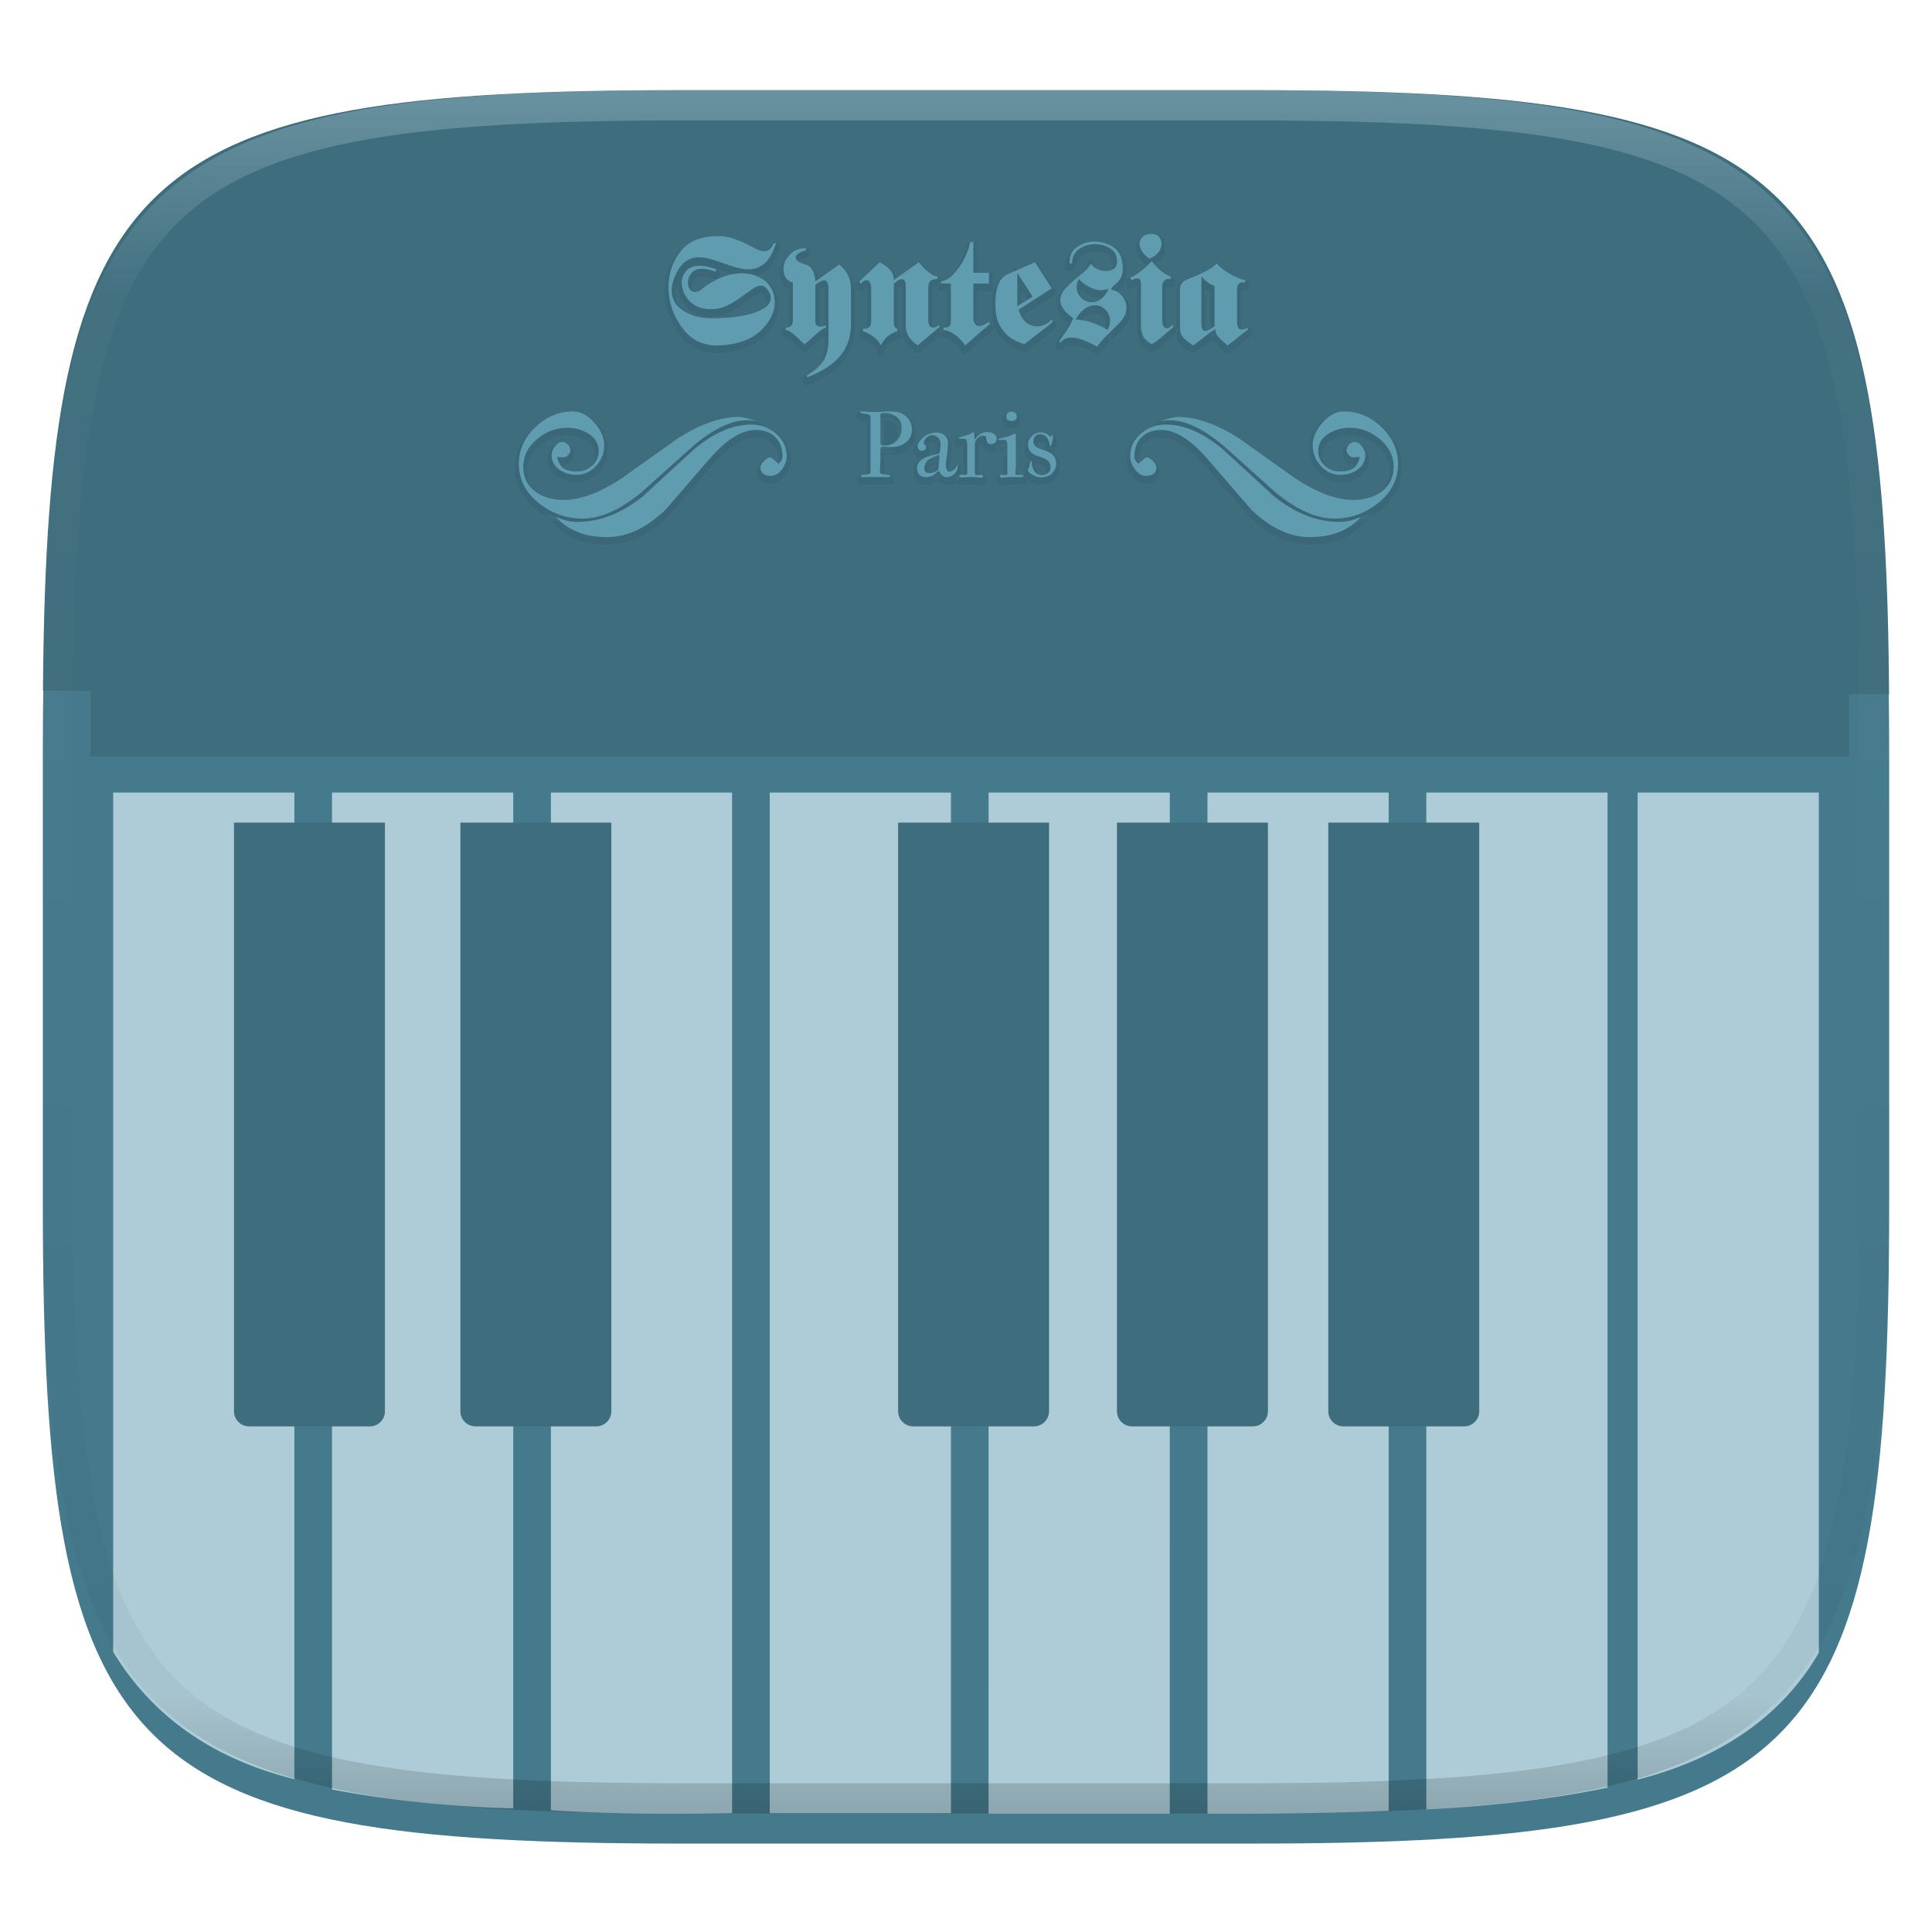 <svg xmlns="http://www.w3.org/2000/svg" style="isolation:isolate" width="256" height="256">
 <defs>
  <filter id="a" width="400%" height="400%" x="-200%" y="-200%" color-interpolation-filters="sRGB" filterUnits="objectBoundingBox">
   <feGaussianBlur xmlns="http://www.w3.org/2000/svg" in="SourceGraphic" stdDeviation="4.294"/>
   <feOffset xmlns="http://www.w3.org/2000/svg" dy="4" result="pf_100_offsetBlur"/>
   <feFlood xmlns="http://www.w3.org/2000/svg" flood-opacity=".4"/>
   <feComposite xmlns="http://www.w3.org/2000/svg" in2="pf_100_offsetBlur" operator="in" result="pf_100_dropShadow"/>
   <feBlend xmlns="http://www.w3.org/2000/svg" in="SourceGraphic" in2="pf_100_dropShadow"/>
  </filter>
 </defs>
 <path fill="#457a8c" d="M165.685 11.947c74.055 0 84.639 10.557 84.639 84.544v59.251c0 73.986-10.584 84.543-84.639 84.543h-75.37c-74.055 0-84.639-10.557-84.639-84.543V96.491c0-73.987 10.584-84.544 84.639-84.544h75.37z" filter="url(#a)"/>
 <defs>
  <filter id="b" width="400%" height="400%" x="-200%" y="-200%" color-interpolation-filters="sRGB" filterUnits="objectBoundingBox">
   <feGaussianBlur xmlns="http://www.w3.org/2000/svg" stdDeviation="4.294"/>
  </filter>
 </defs>
 <path fill="#3e6d7d" d="M12 87.25h233v13H12v-13z" filter="url(#b)"/>
 <path fill="#3e6d7d" d="M165.685 11.947c72.53 0 84.176 10.127 84.625 80.053-.325-.079-244.953-.406-244.617-.497.501-69.477 12.264-79.556 84.622-79.556h75.37z"/>
 <g fill-rule="evenodd">
  <path fill="#3b6878" d="M74.59 61.61l-.05-.01a.7.7 0 0 0 .09.17c.186.309.489.529.84.61.31.07.64.11.96.11.32 0 .63-.06.93-.17.436-.17.814-.462 1.09-.84.08-.11.15-.23.21-.36.05-.13.1-.26.12-.4.04-.16.05-.32.05-.48 0-.18-.02-.37-.07-.55a1.86 1.86 0 0 0-.19-.46c-.1-.16-.21-.3-.35-.43a3.68 3.68 0 0 0-.59-.45c-.35-.21-.73-.37-1.13-.48a5.257 5.257 0 0 0-2.34-.09c-.31.05-.61.13-.9.24-.3.11-.59.25-.87.41-.31.18-.6.39-.87.62-.3.24-.56.52-.8.81-.2.24-.37.51-.5.79-.13.26-.23.53-.29.81-.07.29-.1.59-.1.88 0 .33.04.65.11.96.102.518.345.999.7 1.39.19.22.41.42.64.59.43.31.91.54 1.42.69.65.19 1.32.28 1.99.28.51 0 1.03-.05 1.54-.15.63-.13 1.26-.3 1.87-.53.61-.23 1.21-.5 1.79-.8.75-.39 1.47-.82 2.18-1.28l7.45-5.3s.01-.01.02-.01c1.49-.95 3.08-1.72 4.75-2.31 1.17-.41 2.41-.62 3.65-.62.23 0 .46.03.69.08.67.17 1.34.36 2 .57.26.083.406.358.33.62-.03.12-.11.23-.23.29-.11.07-.24.09-.37.05-.23-.05-.46-.1-.69-.13-.23-.02-.46-.04-.7-.04-.48 0-.95.06-1.42.19-.62.16-1.23.39-1.8.67-.55.27-1.08.58-1.58.92-.68.46-1.33.95-1.95 1.47l-7 6.27s-.01.01-.02.01c-.69.57-1.42 1.09-2.18 1.58-.6.38-1.22.72-1.87 1.01-.67.3-1.37.53-2.08.7-.61.14-1.22.22-1.84.22-.56 0-1.12-.05-1.67-.14-.52-.08-1.04-.22-1.54-.39s-.99-.39-1.45-.64c-.49-.27-.96-.58-1.39-.92a9.02 9.02 0 0 1-1.34-1.28c-.34-.41-.64-.86-.88-1.34-.23-.46-.41-.95-.52-1.45-.12-.52-.19-1.06-.19-1.6 0-.48.05-.96.15-1.43.09-.46.23-.9.42-1.32.2-.45.44-.87.72-1.26.31-.44.67-.84 1.06-1.21.38-.38.81-.71 1.25-1.01.41-.27.84-.49 1.29-.68.43-.18.88-.31 1.34-.4.48-.09.96-.14 1.44-.14.28 0 .55.03.81.1.27.06.54.16.79.28.28.14.54.3.79.5.29.23.56.49.81.76.46.52.83 1.1 1.1 1.73.22.51.34 1.06.34 1.62s-.11 1.12-.31 1.64a4.596 4.596 0 0 1-1.56 2.03c-.22.17-.46.3-.71.42-.24.11-.5.19-.77.24-.28.06-.56.09-.85.09-.45 0-.9-.07-1.34-.2-.41-.12-.79-.31-1.14-.55-.21-.15-.4-.31-.58-.5-.15-.17-.28-.35-.39-.56-.1-.19-.18-.4-.23-.61-.06-.23-.09-.46-.09-.69 0-.24.05-.48.13-.7.09-.26.22-.5.38-.71.18-.25.4-.46.66-.62.21-.14.47-.22.72-.22.21 0 .41.05.59.13.2.08.37.2.52.35.15.15.27.32.35.52.171.353.175.764.01 1.12-.08.18-.18.34-.32.48-.14.14-.3.25-.48.33-.18.08-.37.12-.55.11h-.01zm-.97-1.01c.01-.05.02-.09.04-.14.06-.17.14-.32.24-.47.11-.14.24-.26.39-.36.06-.04.13-.06.19-.06.07 0 .13.02.19.04a.8.8 0 0 1 .21.15c.07.06.11.13.15.21.02.06.04.12.04.19 0 .04-.01.08-.03.12-.03.07-.07.14-.13.19-.05.05-.1.09-.17.12-.03.01-.06.02-.09.02l-.8-.05a.45.45 0 0 0-.23.04zm5.86-1.79a.405.405 0 0 1-.05-.09 3.3 3.3 0 0 0-.52-.65c-.23-.22-.49-.41-.76-.58-.43-.26-.9-.46-1.39-.59-.53-.14-1.08-.21-1.63-.21-.38 0-.77.04-1.14.1-.37.07-.73.16-1.08.29-.35.13-.7.3-1.03.49-.35.21-.69.45-1.01.71-.34.29-.65.61-.93.95-.02.02-.03.04-.05.06.14-.26.29-.51.46-.74.28-.39.59-.75.94-1.08.34-.33.72-.63 1.12-.89.35-.24.72-.43 1.11-.59.37-.16.76-.27 1.15-.35.42-.08.83-.12 1.25-.12.2 0 .39.03.58.07.2.05.4.12.58.21.22.1.42.23.61.38.24.2.47.41.68.65.39.43.7.92.93 1.45.08.18.14.35.18.53zm-8.08 7.71c.33.17.67.31 1.03.41.73.21 1.49.32 2.26.32.58 0 1.16-.06 1.73-.17.69-.14 1.37-.33 2.02-.57.66-.25 1.3-.53 1.92-.85.78-.41 1.53-.86 2.26-1.34.01 0 .01-.01.02-.01l7.44-5.3c1.43-.9 2.95-1.64 4.54-2.19.3-.11.61-.2.93-.28-.08.04-.17.08-.25.12-.58.29-1.15.62-1.69.98-.71.48-1.39.99-2.04 1.54l-.01.01-6.99 6.26c-.67.54-1.37 1.04-2.09 1.5-.56.36-1.14.67-1.74.94-.61.28-1.25.49-1.9.65-.53.12-1.07.19-1.61.19-.51 0-1.01-.05-1.51-.13a8.18 8.18 0 0 1-1.38-.34c-.44-.16-.88-.35-1.29-.58-.44-.24-.86-.52-1.26-.83l-.39-.33zm31.71-5.28c.01-.01.02-.03.03-.05.03-.05.05-.11.05-.17 0-.25-.03-.51-.07-.76-.03-.2-.09-.4-.16-.59a2.73 2.73 0 0 0-.25-.48c-.1-.15-.21-.28-.33-.41a3.03 3.03 0 0 0-.41-.32c-.16-.1-.32-.19-.49-.25-.19-.08-.39-.13-.59-.16-.26-.05-.52-.07-.78-.07-.41 0-.82.07-1.2.2-.55.19-1.08.45-1.56.76-.44.29-.86.61-1.26.97-.55.49-1.08 1.02-1.57 1.58l-5.91 6.84-.03.03c-.69.67-1.43 1.28-2.22 1.83-.64.45-1.33.84-2.05 1.15-.63.28-1.29.49-1.96.64-.63.13-1.28.2-1.93.2-.79 0-1.57-.07-2.34-.21-.65-.12-1.29-.31-1.9-.57a8.235 8.235 0 0 1-4.57-4.92 5.928 5.928 0 0 0 4.89 2.69c.66 0 1.32-.06 1.97-.18a12.6 12.6 0 0 0 2-.55c.73-.26 1.43-.59 2.1-.97.78-.46 1.54-.96 2.25-1.52l6.75-6.21c0-.01.01-.01.01-.01.73-.62 1.5-1.18 2.3-1.69.65-.4 1.33-.75 2.04-1.04.61-.24 1.23-.42 1.86-.55.58-.12 1.17-.18 1.75-.18.65 0 1.3.11 1.91.33a5.31 5.31 0 0 1 2.39 1.7c.2.25.37.52.51.81.13.28.23.57.3.88.07.31.1.64.1.96 0 .35-.05.68-.17 1.01-.13.36-.31.7-.53 1-.14.19-.29.36-.46.51-.14.13-.29.25-.46.34-.3.166-.637.252-.98.25-.25 0-.5-.03-.75-.09-.2-.05-.38-.15-.55-.27-.18-.14-.33-.33-.42-.55-.1-.23-.15-.48-.15-.74 0-.19.05-.38.15-.55.13-.23.29-.44.47-.62.18-.19.39-.35.61-.48.18-.1.37-.15.58-.15.14 0 .27.04.39.12.17.12.33.25.49.39l.15.12zm-.1 1.4c-.04.03-.07.07-.11.1-.08.08-.17.14-.27.19a.72.72 0 0 1-.24.1c-.08.02-.16.03-.25.03-.17 0-.33-.02-.5-.06a.663.663 0 0 1-.19-.09c-.05-.04-.08-.09-.11-.14a.922.922 0 0 1-.07-.36c0-.02.01-.04.02-.05.08-.15.19-.29.31-.42.12-.12.26-.23.4-.31.11.08.21.16.31.25.13.1.25.21.37.32.14.12.25.27.33.44zm-4.84-5.25c-.48.19-.93.43-1.37.71-.48.32-.94.68-1.38 1.06-.58.53-1.13 1.08-1.65 1.67l-5.91 6.83c-.64.63-1.34 1.2-2.07 1.71-.59.41-1.22.77-1.88 1.06-.57.25-1.16.44-1.77.57-.57.12-1.14.18-1.72.18-.73 0-1.45-.06-2.16-.19a8.43 8.43 0 0 1-1.69-.51c-.23-.1-.47-.22-.69-.34.2.02.41.03.62.03.72 0 1.44-.07 2.15-.2.74-.13 1.46-.33 2.17-.59.78-.28 1.53-.63 2.25-1.05.83-.48 1.63-1.01 2.38-1.61.01-.01.02-.02.03-.02l6.76-6.22c.69-.58 1.41-1.11 2.18-1.59.59-.37 1.22-.7 1.88-.96.54-.22 1.11-.39 1.68-.5.07-.02.13-.03.19-.04zm82.21 3.21a.737.737 0 0 0-.04-.14c-.06-.17-.14-.32-.24-.47-.11-.14-.24-.26-.39-.36a.353.353 0 0 0-.19-.06c-.07 0-.13.02-.19.04a.8.8 0 0 0-.21.15c-.07.06-.11.13-.15.21-.02.06-.04.12-.04.19 0 .04.01.08.03.12.03.07.07.14.13.19.05.05.1.09.17.12.03.01.06.02.09.02l.8-.05c.08-.01.16.01.23.04zm-5.86-1.79c.02-.03.04-.06.05-.09.15-.24.32-.46.52-.65.23-.22.49-.41.76-.58.43-.26.9-.46 1.39-.59.53-.14 1.08-.21 1.63-.21.38 0 .77.04 1.14.1.37.07.73.16 1.07.29.36.13.71.3 1.04.49.35.21.69.45 1.01.71.34.29.65.61.93.95.02.02.03.04.05.06-.14-.26-.29-.51-.46-.74a7.43 7.43 0 0 0-.94-1.08c-.34-.33-.72-.63-1.12-.89-.35-.24-.72-.43-1.11-.59-.37-.16-.76-.27-1.15-.35-.42-.08-.83-.12-1.25-.12-.2 0-.39.03-.58.07-.2.05-.4.12-.58.21-.22.1-.42.23-.61.38-.24.2-.47.41-.68.65-.39.43-.7.92-.93 1.45-.08.18-.14.35-.18.53zm8.08 7.71c-.33.17-.67.31-1.03.41-.73.21-1.49.32-2.26.32-.58 0-1.16-.06-1.73-.17-.69-.14-1.37-.33-2.02-.57-.66-.25-1.3-.53-1.92-.85-.78-.41-1.53-.86-2.26-1.34-.01 0-.01-.01-.02-.01l-7.44-5.3c-1.43-.9-2.95-1.64-4.54-2.19-.3-.11-.61-.2-.93-.28.08.04.17.08.25.12.58.29 1.15.62 1.69.98.71.48 1.39.99 2.04 1.54l.01.01 6.99 6.26c.67.54 1.37 1.04 2.09 1.5.56.36 1.14.67 1.74.94.61.28 1.25.49 1.9.65.53.12 1.07.19 1.61.19.51 0 1.01-.05 1.51-.13.47-.07.93-.19 1.38-.34.44-.16.88-.35 1.29-.58.44-.24.86-.52 1.26-.83l.39-.33zm.8-9.77c-.38-.38-.81-.71-1.25-1.01-.41-.27-.84-.49-1.29-.68-.43-.18-.88-.31-1.34-.4-.48-.09-.96-.14-1.44-.14-.28 0-.55.03-.81.1-.27.06-.54.16-.79.28-.28.14-.54.3-.79.5-.29.23-.56.49-.81.76-.46.52-.83 1.1-1.1 1.73-.22.51-.34 1.06-.34 1.62s.11 1.12.31 1.64c.317.81.858 1.515 1.56 2.03.22.17.46.3.71.42.24.11.5.19.77.24.28.06.56.09.85.09.45 0 .9-.07 1.34-.2.41-.12.79-.31 1.14-.55.21-.15.4-.31.58-.5.15-.17.28-.35.39-.56.1-.19.18-.4.23-.61.06-.23.09-.46.09-.69 0-.24-.05-.48-.13-.7-.09-.26-.22-.5-.38-.71-.18-.25-.4-.46-.66-.62-.21-.14-.47-.22-.72-.22-.21 0-.41.05-.59.13-.2.08-.37.2-.52.35-.15.15-.27.32-.35.52a1.307 1.307 0 0 0-.01 1.12c.08.18.18.34.32.48.14.14.3.25.48.33.18.08.37.12.55.11h.01l.05-.01a.7.7 0 0 1-.09.17 1.33 1.33 0 0 1-.84.61c-.31.07-.64.11-.96.11-.32 0-.63-.06-.93-.17a2.448 2.448 0 0 1-1.09-.84c-.08-.11-.15-.23-.21-.36-.05-.13-.1-.26-.12-.4-.04-.16-.05-.32-.05-.48 0-.18.02-.37.07-.55.04-.16.11-.32.19-.46.1-.16.21-.3.35-.43.18-.17.38-.32.59-.45.35-.21.73-.37 1.13-.48a5.257 5.257 0 0 1 2.34-.09c.31.05.61.13.9.24.3.11.59.25.87.41.31.18.6.39.87.62.3.24.56.52.8.81.2.24.37.51.5.79.13.26.23.53.29.81.07.29.1.59.1.88 0 .33-.04.65-.11.96a2.903 2.903 0 0 1-.7 1.39c-.19.22-.41.42-.64.59-.43.31-.91.54-1.42.69-.65.19-1.32.28-1.99.28-.51 0-1.03-.05-1.54-.15-.63-.13-1.26-.3-1.87-.53-.61-.23-1.21-.5-1.79-.8-.75-.39-1.47-.82-2.18-1.28l-7.45-5.3s-.01-.01-.02-.01c-1.49-.95-3.08-1.72-4.75-2.31-1.17-.41-2.41-.62-3.65-.62-.23 0-.46.03-.69.08-.67.17-1.34.36-2 .57a.503.503 0 0 0-.33.62c.03.12.11.23.23.29.11.07.24.09.37.05.23-.05.46-.1.69-.13.23-.02.46-.04.7-.04.48 0 .95.06 1.42.19.62.16 1.23.39 1.8.67.55.27 1.08.58 1.58.92.68.46 1.33.95 1.95 1.47l7 6.27s.01.01.02.01c.69.57 1.42 1.09 2.18 1.58.6.38 1.22.72 1.87 1.01.67.3 1.37.53 2.08.7.61.14 1.22.22 1.84.22.56 0 1.12-.05 1.67-.14.52-.08 1.04-.22 1.54-.39s.99-.39 1.45-.64c.49-.27.96-.58 1.39-.92.49-.38.94-.81 1.34-1.28.34-.41.64-.86.88-1.34.23-.46.41-.95.52-1.45.12-.52.19-1.06.19-1.6 0-.48-.05-.96-.15-1.43-.09-.46-.23-.9-.42-1.32-.2-.45-.44-.87-.72-1.26-.31-.44-.67-.84-1.06-1.21zm-32.41 5.89c.04.03.07.07.11.1.08.08.17.14.27.19.07.05.16.08.24.1.08.02.16.03.25.03.17 0 .33-.02.5-.06.07-.02.13-.05.19-.09.05-.04.08-.09.11-.14.05-.12.07-.24.07-.36 0-.02-.01-.04-.02-.05a2.07 2.07 0 0 0-.31-.42c-.12-.12-.26-.23-.4-.31-.11.08-.21.16-.31.25-.13.1-.25.21-.37.32-.14.12-.25.27-.33.44zm4.84-5.25c.48.19.93.43 1.37.71.48.32.94.68 1.38 1.06.58.53 1.13 1.08 1.65 1.67l5.91 6.83c.64.63 1.34 1.2 2.07 1.71.59.41 1.22.77 1.88 1.06.57.25 1.16.44 1.77.57.57.12 1.14.18 1.72.18.73 0 1.45-.06 2.16-.19a8.43 8.43 0 0 0 1.69-.51c.23-.1.47-.22.69-.34-.2.02-.41.03-.62.03-.72 0-1.44-.07-2.15-.2-.74-.13-1.46-.33-2.17-.59-.78-.28-1.53-.63-2.25-1.05a19.11 19.11 0 0 1-2.38-1.61c-.01-.01-.02-.02-.03-.02l-6.76-6.22c-.69-.58-1.41-1.11-2.18-1.59-.59-.37-1.22-.7-1.88-.96-.54-.22-1.11-.39-1.68-.5-.07-.02-.13-.03-.19-.04zm-4.94 3.85a.219.219 0 0 1-.03-.05.337.337 0 0 1-.05-.17c0-.25.03-.51.07-.76.03-.2.09-.4.16-.59.07-.17.15-.33.25-.48.1-.15.21-.28.33-.41.13-.12.27-.23.41-.32.16-.1.32-.19.49-.25.19-.08.39-.13.59-.16.26-.05.52-.07.78-.07.41 0 .82.07 1.2.2.55.19 1.08.45 1.56.76.44.29.86.61 1.26.97.55.49 1.08 1.02 1.57 1.58l5.91 6.84.03.03c.69.67 1.43 1.28 2.22 1.83.64.45 1.33.84 2.05 1.15.63.28 1.29.49 1.96.64.63.13 1.28.2 1.93.2.79 0 1.57-.07 2.34-.21.65-.12 1.29-.31 1.9-.57a8.235 8.235 0 0 0 4.57-4.92 5.928 5.928 0 0 1-4.89 2.69c-.66 0-1.32-.06-1.97-.18a12.6 12.6 0 0 1-2-.55c-.73-.26-1.43-.59-2.1-.97-.78-.46-1.54-.96-2.25-1.52l-6.75-6.21c0-.01-.01-.01-.01-.01-.73-.62-1.5-1.18-2.3-1.69-.65-.4-1.33-.75-2.04-1.04-.61-.24-1.23-.42-1.86-.55-.58-.12-1.17-.18-1.75-.18-.65 0-1.3.11-1.91.33a5.31 5.31 0 0 0-2.39 1.7c-.2.25-.37.52-.51.81a4.416 4.416 0 0 0-.41 1.84c0 .35.06.68.18 1.01.13.36.31.7.53 1 .14.19.29.36.46.51.14.13.29.25.46.34.3.166.637.252.98.25.25 0 .5-.03.75-.09.2-.05.38-.15.55-.27.18-.14.33-.33.42-.55.1-.23.15-.48.15-.74 0-.19-.05-.38-.15-.55-.13-.23-.29-.44-.47-.62-.18-.19-.39-.35-.61-.48-.18-.1-.37-.15-.58-.15a.69.69 0 0 0-.39.12c-.17.12-.33.25-.49.39l-.15.12zm-35.05-5.64c.01.01.01.03.01.04v7.43c0 .05-.01.1-.02.15h.28m.24-8.62v.02-.02h-.82c-.01 0-.03-.01-.04-.01h-.19l-.39-.03-.39-.02h-.01c-.06 0-.12-.01-.18-.01h-.24c-.05.01-.09.01-.14.03-.01 0-.02 0-.04.01l-.05.01c-.12.04-.23.11-.3.22-.07.09-.1.21-.1.33 0 .09.02.19.06.28.06.11.15.2.27.25.04.02.08.04.12.05.05.02.11.03.16.04.01 0 .01 0 .02.01l.25.03.27.05.24.05v6.98l-.19.05-.34.02c-.07.01-.13.01-.2.03a.65.65 0 0 0-.46.34c-.05.1-.08.21-.08.32 0 .13.04.26.11.36.1.14.25.23.42.24h.38c.07 0 .14 0 .21-.01h2.57l.22.01h.2l.14-.01.18-.04.27-.12.22-.38-.08-.28c-.02-.04-.04-.09-.06-.13a.52.52 0 0 0-.2-.19c-.06-.03-.12-.06-.18-.08a.188.188 0 0 0-.08-.02l-.5-.08h-.02l-.21-.03c-.02-.01-.05-.01-.07-.02 0-.07 0-.15.01-.23 0-.15.01-.31.02-.46l.03-.5V60.2h.03l.51.04.48.01h.01c.2 0 .41-.02.61-.05.18-.03.36-.07.53-.13.16-.05.32-.12.48-.2.13-.07.26-.14.39-.23.19-.14.36-.3.52-.48.13-.15.25-.33.34-.51.09-.19.16-.38.2-.59a3.26 3.26 0 0 0 .04-1.13c-.03-.14-.06-.28-.11-.41-.04-.13-.1-.26-.16-.39-.06-.12-.14-.24-.22-.36-.08-.11-.17-.22-.27-.32a2.796 2.796 0 0 0-.67-.52c-.13-.07-.27-.13-.41-.19-.13-.05-.27-.09-.42-.12-.15-.04-.3-.06-.45-.07h-.02l-.77-.03-.45.01-.41.04h-.1l-.19.01-.2.01h-.01c-.03 0-.06 0-.09.01zm-.17 4.8l-.02-.2v-3.86c0-.21.13-.4.33-.47.07-.03.15-.05.23-.07.08-.02.16-.04.23-.04h.03l.38-.02.44.04h.04c.09.01.17.03.26.06.08.02.16.05.23.09.13.05.25.1.37.17.329.168.615.407.84.7.08.11.14.21.19.32.06.12.1.24.14.37.03.12.06.25.08.38.01.15.02.29.02.44 0 .15-.01.29-.03.44-.02.13-.05.27-.09.39-.04.13-.09.25-.14.37-.05.11-.11.21-.18.32-.07.1-.14.19-.22.29-.07.08-.15.17-.24.24-.08.08-.17.15-.26.21-.08.06-.17.12-.26.16-.1.06-.19.1-.3.14-.11.04-.22.08-.33.1-.11.03-.22.05-.34.06-.11.01-.21.02-.32.02-.07 0-.14-.01-.2-.01s-.11-.01-.16-.02c-.01 0-.02-.01-.02-.01l-.22-.05c-.02 0-.03-.01-.05-.01a.774.774 0 0 1-.28-.19.727.727 0 0 1-.14-.31c-.01-.02-.01-.03-.01-.05zm.98-.36v-3.29l.18-.01.36.03.11.03c.05.01.09.03.13.05.1.04.19.08.29.13.07.04.14.08.21.13.06.04.11.09.17.14.04.04.09.09.12.14.04.05.07.11.1.16.03.07.06.14.08.21.02.08.03.15.04.23.02.11.02.21.02.32 0 .1 0 .2-.02.29-.01.08-.03.16-.05.24-.03.08-.06.16-.1.24-.03.07-.07.14-.11.2-.04.07-.09.13-.14.19-.04.05-.09.1-.15.15-.05.05-.11.1-.17.14-.05.03-.1.07-.15.09-.06.03-.12.06-.18.08-.07.03-.14.05-.21.07-.07.01-.15.03-.22.04-.07 0-.14.01-.21.01-.03 0-.07 0-.1-.01zm6.3 3.97c.01-.01.03-.02.04-.04l.21-.19.21-.19c.03-.03.07-.06.11-.09.01-.02.03-.03.05-.04l.47-.38.39.74c0-.02 0-.03-.01-.04l-.07-.29c0-.02 0-.04-.01-.06 0-.06-.01-.12-.01-.18-.01-.04-.01-.09-.01-.14 0-.07.01-.15.01-.23.01-.12.02-.24.04-.35.01-.11.03-.22.04-.33.02-.13.04-.26.05-.39l.02-.14c-.01.01-.01.03-.02.04-.03.1-.1.18-.19.25l-.03.02c-.04.03-.08.06-.12.08-.04.02-.08.03-.12.05h-.02l-.15.05-.2.05-.19.04c-.11.03-.23.06-.35.09-.09.03-.19.06-.29.08-.09.03-.17.06-.26.09-.07.02-.15.05-.22.08-.06.03-.13.06-.2.1-.05.03-.11.06-.16.1-.05.03-.09.07-.14.1-.05.05-.1.1-.14.15-.03.04-.06.07-.08.11-.02.04-.04.07-.05.1-.02.06-.03.11-.04.16v.04c0 .1 0 .2.02.29.01.05.02.1.04.15.02.04.05.09.08.14.02.02.04.05.06.07.03.02.07.05.1.06.03.02.07.03.1.04.05.02.1.03.15.04.05 0 .1.01.15.01.07 0 .14-.01.21-.02a.75.75 0 0 0 .16-.05.95.95 0 0 0 .21-.09c.05-.02.11-.05.16-.08zm-1.31-3.26h.01l-.01.01-.01-.01h.01zm2.98-.44v.27l-.03.32-.04.34-.04.29c-.01.05-.02.1-.03.14m-2.04-3.13l-.23.08-.28.14-.31.23-.27.24c-.01.01-.02.01-.03.02-.03.03-.05.06-.08.09-.04.04-.08.08-.11.12-.01.01-.02.01-.02.02l-.23.28-.18.3c0 .01-.01.03-.02.04-.04.08-.06.16-.08.24-.02.08-.03.16-.03.24v.08l.04.24c0 .03.01.05.02.08.02.07.05.14.09.2.03.06.07.13.12.18a1.06 1.06 0 0 0 .81.39c.05 0 .09 0 .13-.01-.04.02-.09.05-.13.07-.09.05-.17.1-.25.15-.09.06-.17.12-.25.19-.08.07-.15.15-.22.23-.07.08-.14.17-.19.26-.06.1-.11.2-.14.31-.03.09-.05.18-.07.27-.02.08-.02.15-.02.23 0 .16.01.31.03.46.02.13.06.25.11.37.05.11.11.22.18.32.07.09.14.18.23.26.09.07.18.13.28.18.09.06.19.1.3.13l.28.06c.1.01.19.02.29.02.13 0 .26-.02.39-.04.12-.02.23-.05.34-.1.09-.03.18-.07.27-.11.07-.03.14-.07.2-.1.04-.02.08-.04.11-.07.05-.03.09-.07.14-.11l.1-.09.2.22c.01.01.03.02.04.03.05.05.11.1.17.13.06.05.13.09.2.12.03.02.07.03.11.04l.21.05.19.01h.03c.16 0 .31-.01.46-.05.14-.03.28-.07.41-.14.12-.06.23-.13.34-.21.1-.08.2-.17.28-.27.08-.09.16-.2.22-.3.06-.11.12-.22.16-.34.04-.12.08-.23.1-.36.02-.11.03-.23.03-.35v-.06c0-.1-.02-.19-.07-.28a.538.538 0 0 0-.45-.26c-.09 0-.18.02-.26.07l-.16.1-.09.16-.14.23-.19.21c-.02.02-.04.04-.07.06-.03.02-.06.03-.09.05h-.01l-.05-.2v-.11c-.01-.02-.01-.04-.01-.07 0-.05.01-.1.01-.15l.03-.31c.02-.11.03-.21.04-.32.02-.13.04-.26.05-.39l.01-.01.09-.82v-.01c.01-.15.03-.3.03-.46.01-.14.01-.29.01-.43 0-.16-.01-.31-.04-.46a1.9 1.9 0 0 0-.14-.4c-.06-.12-.13-.23-.21-.33-.08-.1-.18-.19-.28-.27-.09-.08-.2-.15-.31-.2a2.054 2.054 0 0 0-.69-.21c-.12-.02-.24-.03-.35-.03-.02 0-.03 0-.04.01l-.3.02-.32.06-.26.07h-.02c-.04.02-.08.03-.11.04-.03.01-.05.02-.08.03zm1.11 2.66l-.16.04-.18.04h-.01c-.12.03-.24.07-.37.1-.1.03-.2.05-.3.08-.07.02-.14.04-.21.07.01-.02.03-.03.05-.05.11-.09.19-.21.24-.34a.99.99 0 0 0 .09-.42c0-.08-.02-.16-.04-.24-.03-.08-.07-.16-.12-.23l-.03-.03-.1-.11c.01-.01.01-.03.02-.04.02-.04.05-.07.07-.11l.09-.09c.04-.03.07-.06.11-.09l.12-.06c.03-.02.07-.03.11-.04h.06c.05 0 .09 0 .13.01l.12.03c.04.02.07.04.11.06.03.02.06.05.09.07.02.03.05.06.07.09.03.04.05.08.06.11.02.04.03.08.04.11.01.04.01.09.01.13v.24l-.02.28-.04.29-.01.1zm.9.61l.01.09c0 .02.01.03.01.05 0 .14-.01.28-.02.42-.01.14-.03.28-.05.43-.01.12-.03.24-.04.36 0 .13-.01.27-.01.41 0 .13-.03.25-.09.37-.06.1-.14.2-.23.28-.02.01-.05.03-.07.05l-.22.13-.3.15-.37.11-.41.05-.31-.05c-.02 0-.04 0-.06-.01-.07-.02-.14-.04-.21-.07-.06-.03-.12-.06-.18-.1-.06-.05-.12-.1-.18-.16-.05-.06-.09-.12-.13-.19-.04-.08-.07-.16-.09-.24-.02-.09-.03-.17-.03-.26 0-.08 0-.16.01-.24.01-.09.03-.18.05-.26.02-.08.04-.16.07-.24.03-.08.07-.16.11-.24.04-.08.08-.16.13-.23s.1-.14.16-.21c.06-.07.13-.14.21-.2.07-.06.15-.11.23-.15.01-.01.02-.01.03-.01l.51-.24.55-.23.16-.04.14-.02c.02-.01.05-.01.07-.01.13 0 .26.05.36.13.1.08.16.2.19.33v.04zm-1.98 1.84V62.51l.03-.14c.01-.05.03-.09.04-.14.02-.04.04-.09.06-.13.02-.04.04-.08.07-.12.02-.04.05-.07.08-.11l.08-.08c.03-.01.05-.03.07-.04l.48-.23.05-.02c0 .05-.01.1-.02.15-.02.15-.03.29-.04.44-.01.12-.02.25-.02.38l-.09.05-.19.1-.2.06-.2.02-.15-.02c-.01 0-.02-.01-.02-.01-.01 0-.02-.01-.03-.01v-.01zm5.74-3.66l-.06-.14-.03-.17-.01-.15v-.01c-.04.02-.09.04-.13.05.02.04.04.08.05.12.02.06.04.12.06.19.01.07.03.15.04.22v.03l.02.39.01.4v3.3h.01v-3.86l.03-.31s.01 0 .01-.01v-.05zm2.42-.69c.01.06.02.12.03.19 0 .03 0 .05.01.08 0 .04.01.08.02.13.01.04.03.09.05.13.01.01.01.02.02.02l.07.01h.03c.01 0 .03-.01.05-.01.02-.01.03-.02.05-.03.01-.01.03-.02.04-.03.01 0 .02-.01.03-.02 0-.01.01-.03.02-.04v-.02c.01-.01.01-.02.01-.03 0-.05-.01-.09-.02-.14 0-.01-.01-.02-.02-.03a.435.435 0 0 0-.06-.07c-.02-.03-.05-.04-.08-.06-.04-.02-.08-.03-.12-.05-.05-.01-.09-.02-.13-.03zm-1.46 4.66v-3.54l.03-.25v-.01a.3.3 0 0 1 .04-.08c.02-.03.04-.06.07-.09l.09-.09c.03-.03.06-.05.1-.08.03-.02.06-.04.1-.05.02-.01.04-.02.07-.03h.01l.03.17c.03.14.09.28.16.41.06.11.14.2.23.29.04.05.1.1.17.13.06.03.13.06.19.08.02 0 .04.01.07.01l.2.03c.02 0 .05.01.07.01.08 0 .16-.01.24-.02.07-.02.15-.04.22-.07.07-.02.14-.06.21-.1.06-.03.12-.08.18-.13s.12-.11.17-.17c.04-.06.09-.13.12-.2.04-.08.07-.16.09-.24.02-.09.03-.18.03-.26 0-.14-.02-.27-.06-.4a.928.928 0 0 0-.16-.35c-.06-.09-.14-.18-.22-.25-.09-.07-.18-.14-.28-.19-.09-.04-.19-.08-.28-.11-.1-.03-.21-.06-.31-.07-.09-.02-.19-.03-.28-.04-.09-.01-.18-.01-.27-.01-.07 0-.15 0-.22.01-.08.01-.15.03-.23.05-.01 0-.02.01-.04.01l-.35.13-.33.19-.01-.02c-.02-.03-.03-.05-.05-.08a.648.648 0 0 0-.17-.16.553.553 0 0 0-.3-.09c-.09 0-.18.01-.27.04-.08.02-.15.05-.22.09l-.19.11c-.01.01-.01.01-.02.01-.03.02-.07.04-.1.06-.04.02-.09.03-.13.05l-.36.11-.37.1c-.09.02-.17.05-.26.08-.08.03-.15.07-.23.11-.1.05-.19.13-.24.23a.61.61 0 0 0-.08.3c0 .07.02.15.06.22l.1.21.33.15.33-.02.24-.01h.03c0 .02.01.04.01.07l.02.35.01.36v3.01l-.11-.01-.2-.01-.17.03-.21.08-.25.19-.08.22c-.02.06-.03.11-.03.17 0 .13.04.25.11.35.06.09.14.16.24.22.06.03.12.05.18.07.07.03.14.04.21.04h.03l.65-.03c.01 0 .01-.01.02-.01.1-.01.2-.01.29-.02h.33l.67.02.66.08h.1c.08-.01.16-.03.23-.07a.76.76 0 0 0 .36-.33c.04-.1.07-.2.07-.3 0-.13-.04-.25-.1-.35a.61.61 0 0 0-.31-.26 1.17 1.17 0 0 0-.2-.05c-.07-.01-.14-.02-.21-.02h-.02l-.07.01h-.13l-.05.01zm4.38-.14l.02-.23.02-.25v-.12c.01-.07.01-.14.01-.21v-3.33l-.06.02-.11.04-.1.04c.02.03.03.06.05.09.03.11.06.22.07.33 0 .08.01.15.01.23 0 .1.01.2.01.3v3.49h.07v-.25c0-.05 0-.09.01-.14v-.01zm-2.25-4.28a.85.85 0 0 0-.04.22c0 .13.05.25.13.34l.15.16.23.04c.04 0 .09.01.13 0 .03 0 .06 0 .1-.01h.15c.05-.01.11-.01.16-.01h.14c.01.06.01.13.01.19 0 .09.01.18.01.26v3.21h-.38c-.14 0-.27.05-.37.14-.11.09-.18.22-.2.36v.02l-.01.09v.05c0 .08.01.16.03.23.02.09.07.17.12.24.07.09.16.15.26.19.09.03.18.05.27.05.07 0 .13 0 .19-.01.12-.01.24-.02.36-.04.09-.02.19-.02.29-.03.16-.01.33-.01.5-.01h.66c.12.01.24.01.36.01h.45c.08 0 .17-.01.24-.05a.51.51 0 0 0 .27-.25c.02-.04.04-.08.05-.12l.01-.08c.01-.03.01-.06.01-.1 0-.07-.01-.14-.03-.21a.709.709 0 0 0-.11-.21.304.304 0 0 0-.08-.08l-.16-.12-.25-.08-.16-.01c-.01-.01-.03-.01-.04-.01-.04 0-.09.01-.13.01h-.08m-1.31-8.32l.28-.03c.01 0 .03-.01.05-.01.08 0 .15.01.23.03.145.029.284.083.41.16.06.04.12.08.17.13.06.05.1.11.15.17.04.06.08.12.11.19s.05.14.07.22c.01.07.02.15.02.23 0 .08-.01.17-.02.25-.02.08-.04.16-.08.24-.03.07-.08.14-.13.21-.05.06-.11.12-.17.17-.06.04-.13.08-.19.11-.07.03-.14.06-.22.08-.02 0-.04.01-.06.01l-.28.03c-.02.01-.04.01-.06.01-.15 0-.3-.02-.44-.07a.967.967 0 0 1-.65-.57c-.06-.15-.09-.32-.09-.48 0-.09.01-.18.03-.26.02-.09.05-.17.09-.25.04-.07.08-.14.13-.2s.11-.11.17-.16c.06-.05.13-.09.2-.12s.14-.06.22-.08c.02 0 .04-.01.06-.01zm.48 1.16s0 .01-.01.01h-.01l-.2.03c-.05-.01-.1-.01-.14-.03a.292.292 0 0 1-.02-.09c0-.02.01-.03.01-.05 0-.01.01-.01.01-.02h.01c0-.01.01-.01.01-.01.01-.01.01-.01.02-.01l.2-.02h.01c.01 0 .02 0 .03.01.01 0 .03.01.04.01 0 .01.01.02.02.02 0 .01.01.01.01.02.01 0 .01.01.02.02v.1s0 .01-.01.01zm4.38 5.05l-.17-.08-.17-.06-.51-.18h-.02l-.24-.09c-.02-.01-.05-.02-.08-.04-.09-.04-.18-.09-.27-.14-.05-.03-.1-.06-.14-.1 0 .01.01.01.01.02.05.04.1.08.16.11.05.04.11.07.17.09l.15.06.26.09.13.05.54.19h.01v.01c.06.02.11.04.17.07.05.02.1.05.15.07.1.06.2.12.29.18.06.05.12.1.17.16-.02-.04-.05-.07-.08-.1-.05-.05-.11-.09-.17-.13a.99.99 0 0 0-.17-.11l-.19-.07zm.06-1.06l-.05-.02-.56-.19h-.01c-.07-.03-.14-.05-.21-.09a.556.556 0 0 1-.17-.09c-.04-.02-.08-.05-.12-.08-.02-.03-.05-.06-.07-.09a.076.076 0 0 1-.02-.05c-.02-.05-.02-.11-.02-.16v-.1c.01-.03.02-.06.03-.08l.03-.09c.01-.02.03-.04.04-.06.01-.01.03-.03.05-.04.01-.01.03-.02.04-.03.01-.01.02-.01.03-.01.02-.01.03-.01.05-.01h.16c.03 0 .06 0 .08.01l.11.01.07.03c0 .01 0 .01.01.01l.09.09c.04.03.08.07.12.11.01.02.03.04.04.06.02.03.03.05.05.08l.06.15.02.05.02.05.01.09.02.13.04.2.06.12zm.49-2.04a2.065 2.065 0 0 0-.56-.29 2.25 2.25 0 0 0-.67-.12c-.12 0-.23.01-.34.03-.1.01-.21.04-.31.07-.09.03-.18.06-.27.1-.09.04-.17.08-.25.13-.07.05-.15.1-.22.16-.07.05-.13.11-.19.17-.06.06-.11.12-.16.18s-.09.12-.13.18c-.04.05-.06.1-.09.15-.04.07-.07.14-.11.21-.05.1-.08.21-.1.32-.03.11-.04.23-.04.35 0 .17.02.34.05.5.03.14.07.28.13.41a1.9 1.9 0 0 0 .75.84c.01.01.02.01.03.02-.03-.01-.05-.01-.07-.01-.15 0-.3.06-.4.17a.59.59 0 0 0-.17.32c-.01 0-.01.01-.01.01 0 .03-.01.05-.01.07l-.05.17-.03.17v.01c-.01.03-.02.06-.02.09v.01c-.01.02-.01.04-.02.06-.02.04-.03.08-.05.12-.04.08-.07.17-.1.26-.02.09-.03.18-.03.28 0 .13.04.26.11.37.07.11.15.2.24.28.07.07.15.13.23.19.1.07.19.13.3.18.1.06.2.11.3.16.11.04.21.09.32.12.12.04.24.07.36.1.184.038.374.041.56.01.09 0 .18-.01.27-.03.02 0 .03-.01.04-.01l.44-.11c.01 0 .02-.01.04-.01.08-.03.16-.06.24-.1.08-.03.15-.07.22-.11.08-.05.16-.1.23-.16.06-.05.12-.11.18-.17.09-.1.17-.21.25-.32.07-.12.14-.23.2-.35.07-.13.12-.27.16-.42.03-.13.05-.27.05-.42 0-.17-.01-.35-.04-.53-.03-.15-.07-.29-.13-.43a1.975 1.975 0 0 0-.74-.92c-.04-.03-.08-.06-.12-.08.07-.03.13-.08.18-.14.05-.06.09-.13.13-.2.01-.05.03-.09.04-.13.02-.05.04-.11.06-.16v-.02l.08-.31.06-.31.03-.15c0-.04.01-.08.02-.12 0-.04.01-.07.01-.11 0-.03.01-.06.01-.08 0-.01 0-.02-.01-.03v-.08l-.02-.13-.05-.2-.27-.33-.4.04-.14.08zm-2.17 3.57l.04.01.52.19.55.2c.06.02.13.05.19.08.05.03.11.07.15.1.04.03.08.07.11.1.04.05.07.09.1.14.01.03.03.07.04.11.01.08.02.16.02.25 0 .04 0 .08-.01.12-.01.03-.02.05-.03.08-.01.03-.03.06-.05.08-.02.02-.04.05-.06.06-.03.03-.07.05-.1.07-.04.02-.08.03-.12.05-.04.01-.08.02-.13.03-.04.01-.09.01-.14.01-.07 0-.13 0-.2-.02a.358.358 0 0 1-.11-.04c-.05-.02-.09-.05-.12-.07-.04-.03-.07-.07-.1-.1-.04-.05-.07-.09-.1-.14-.03-.06-.06-.11-.08-.17-.03-.07-.06-.14-.08-.21-.02-.07-.03-.14-.05-.21l-.01-.15-.01-.15a.643.643 0 0 0-.16-.39l-.02-.02m-35.41-27.02c-.11.02-.22.03-.34.03-.2 0-.4-.03-.6-.08-.24-.07-.48-.17-.7-.29l-.6-.3c-.25-.13-.51-.26-.76-.38-.24-.12-.49-.24-.74-.34-.29-.12-.58-.23-.87-.33a5.23 5.23 0 0 0-.85-.2c-.35-.05-.69-.08-1.03-.08-.57 0-1.14.05-1.7.16-.42.08-.83.21-1.22.39-.33.15-.65.34-.93.57-.28.22-.52.47-.74.75-.24.32-.46.66-.64 1.02-.09.15-.16.31-.23.46.22-.33.5-.62.82-.86.32-.23.68-.41 1.05-.53.35-.11.72-.17 1.09-.16.28 0 .55.02.82.06.31.05.61.12.91.21.28.09.56.17.84.27.28.09.57.19.85.29.01 0 .01 0 .02.01l.09.03.1.04h.01c.26.09.51.18.77.26.26.08.51.16.77.23.24.07.49.12.73.15.22.03.44.05.66.05.3 0 .6-.05.88-.15.3-.11.59-.27.85-.47.25-.19.46-.43.62-.7.02-.04.04-.08.07-.11zm-11.92 7.4c.3.74.69 1.43 1.17 2.07.26.34.55.65.88.92.584.496 1.281.84 2.03 1 .42.09.86.14 1.29.14l.16-.02h.2c1-.06 1.98-.25 2.93-.56.62-.2 1.2-.52 1.71-.93.52-.42.98-.91 1.37-1.46.28-.4.48-.85.6-1.32l.06-.22c-.263.265-.563.49-.89.67a9.4 9.4 0 0 1-.98.43c-.73.26-1.48.45-2.24.54-1.26.17-2.53.25-3.8.25-.7 0-1.39-.09-2.06-.27-.63-.17-1.24-.43-1.8-.77-.22-.14-.43-.3-.63-.47zm1.54-2.29c.09.17.2.33.32.49.17.2.37.39.59.54.24.16.5.28.77.37.11.04.22.07.34.1.11.02.21.04.32.05.11.02.23.03.34.04.443.032.888-.005 1.32-.11.31-.07.62-.17.9-.32.32-.15.62-.32.93-.5.27-.17.53-.34.79-.53.28-.19.55-.39.83-.58l.66-.48c.24-.19.51-.34.8-.45.17-.07.36-.12.55-.13-.1-.06-.19-.11-.29-.16-.17-.09-.36-.17-.55-.24-.19-.06-.38-.12-.58-.16-.19-.03-.39-.06-.59-.07h-.01l-.22-.02h-.17c-.45.01-.9.06-1.35.16-.45.1-.9.24-1.32.43-.45.19-.87.41-1.29.66-.32.19-.63.41-.92.65-.1.1-.22.19-.34.27-.1.07-.21.13-.33.17-.11.05-.22.08-.34.11-.1.02-.21.03-.31.03a1.303 1.303 0 0 1-.85-.32zm9-2.83c.06-.02.12-.04.17-.06.41-.14.79-.35 1.13-.61.35-.28.65-.61.87-1 .37-.62.68-1.29.91-1.98.05-.16.02-.33-.08-.46a.484.484 0 0 0-.43-.2l-.32.02c-.18.01-.35.13-.42.3-.07.16-.16.31-.26.46-.04.06-.09.11-.15.15-.05.04-.11.08-.18.1-.06.02-.13.03-.2.03-.11 0-.22-.02-.32-.05-.18-.05-.36-.12-.53-.2-.2-.11-.4-.21-.6-.31-.25-.13-.51-.26-.76-.39-.27-.13-.53-.25-.81-.36-.31-.13-.62-.25-.94-.35-.33-.12-.67-.2-1.01-.25-.39-.06-.79-.09-1.18-.09-.64 0-1.27.06-1.89.18-.5.09-.98.25-1.45.46-.4.18-.78.42-1.13.69-.35.28-.65.59-.91.94-.28.36-.52.75-.74 1.15-.2.38-.37.78-.51 1.19-.14.41-.24.83-.31 1.26-.07.45-.1.9-.1 1.35v.3l.02.27c.05.93.25 1.85.57 2.72.34.91.81 1.76 1.4 2.53.3.4.64.76 1.02 1.08.35.3.74.55 1.15.76.42.2.86.36 1.31.45.51.11 1.03.17 1.54.17h.07l.13-.02h.18c1.08-.07 2.15-.27 3.19-.61.74-.24 1.43-.61 2.03-1.1.59-.48 1.12-1.04 1.55-1.67.35-.49.61-1.04.76-1.63.03-.1.05-.21.07-.32.02-.1.04-.21.05-.32v-.02l.03-.54c0-.01.01-.02.01-.03 0-.32-.04-.65-.11-.97-.07-.3-.17-.6-.3-.88-.14-.29-.31-.56-.51-.8-.2-.25-.44-.47-.69-.66a5.97 5.97 0 0 0-.69-.41c-.2-.11-.41-.2-.63-.27zm-9.45-.7c.09-.09.19-.17.29-.24.23-.17.49-.31.77-.4.25-.08.51-.12.77-.11.23 0 .45.02.68.05.26.04.52.1.77.18.27.08.54.17.82.26.27.09.54.18.82.28l.1.04.13.04c.27.1.53.19.8.27.11.04.23.07.34.11-.11.02-.23.04-.35.07-.52.11-1.03.28-1.52.49-.48.21-.94.45-1.39.72-.38.22-.73.48-1.07.75-.07.08-.15.14-.24.2-.05.03-.09.06-.14.08-.06.02-.11.04-.17.05-.04.01-.08.01-.11.01a.23.23 0 0 1-.14-.04.304.304 0 0 1-.13-.12.682.682 0 0 1-.12-.26c-.03-.11-.04-.23-.04-.34 0-.01.01-.01.01-.02v-.05l.01-.05v-.05c.02-.14.05-.27.11-.4.07-.15.16-.29.28-.42.08-.09.19-.17.31-.21.22-.08.45-.12.68-.12.1 0 .2.01.3.02.13.01.26.04.39.07.14.03.27.06.4.1.16.06.31.11.47.17.11.05.24.05.36.01.11-.04.21-.13.27-.23l.16-.3c.06-.13.07-.28.02-.41a.518.518 0 0 0-.28-.3c-.23-.09-.47-.17-.71-.24-.19-.06-.39-.11-.59-.15-.19-.04-.39-.07-.59-.09-.17-.02-.34-.03-.52-.03-.45 0-.89.08-1.31.24-.23.08-.45.21-.64.37zm-.84 1.38c-.07.25-.1.51-.1.77v.02l.01.31.05.32c.06.33.17.64.31.94.15.32.34.62.57.9.22.29.49.54.8.74.31.22.66.39 1.02.51.14.04.28.08.43.11.13.03.27.06.41.08.13.01.27.03.4.04.13.01.25.01.38.01.41 0 .83-.05 1.24-.14.39-.09.76-.22 1.12-.4.34-.17.67-.35.99-.55.29-.17.58-.36.85-.56.28-.2.56-.39.84-.59.23-.16.45-.32.67-.49.18-.13.38-.24.59-.33.1-.04.21-.06.32-.06.03 0 .07 0 .1.01.02.01.05.02.07.03.02.01.05.02.07.04.04.04.08.08.11.12.08.09.16.19.22.29.05.07.09.15.13.23.03.08.06.16.07.24.02.06.03.12.03.18 0 .11-.03.23-.09.33-.09.16-.21.31-.35.43-.15.12-.3.22-.47.31-.28.15-.56.27-.86.38-.65.24-1.33.4-2.02.49-1.22.16-2.45.24-3.67.24-.61 0-1.22-.08-1.8-.24-.54-.14-1.06-.37-1.53-.66-.23-.14-.45-.3-.64-.49-.15-.15-.28-.33-.39-.52-.11-.18-.18-.37-.24-.58-.05-.24-.08-.48-.08-.73 0-.09 0-.19.01-.28.01-.12.03-.23.05-.34.055-.233.121-.464.2-.69l.18-.42zm18.17 6.91c-.07-.04-.14-.08-.21-.14a.898.898 0 0 1-.28-.43c-.06-.2-.08-.4-.08-.61v-4.7c0-.08.01-.16.05-.23a.456.456 0 0 1-.05-.23c0-.04-.01-.08-.01-.12l-.03-.26c-.01-.08-.03-.16-.04-.25-.03-.09-.05-.19-.08-.28-.03-.1-.07-.19-.12-.28-.05-.09-.11-.18-.18-.27a.852.852 0 0 0-.17-.16c-.09-.05-.17-.09-.27-.12-.24-.06-.47-.15-.7-.25-.17-.07-.33-.16-.47-.27-.16-.12-.3-.26-.4-.42a.965.965 0 0 1-.15-.43c-.13.15-.25.31-.35.49-.1.18-.18.39-.22.6l-.03.22v.21c0 .15.02.3.06.45.04.14.09.26.17.38.06.1.14.18.23.24.11.07.24.12.37.15.23.04.4.25.4.49v5.22c0 .19-.04.38-.13.55-.08.16-.2.3-.34.41.11.08.21.16.32.24.11.1.23.19.34.29v.01l.36.34.38.36.14.13.1-.08.39-.36c.17-.16.35-.32.52-.47l.48-.42zm1.53-6.87c.02.01.03.02.05.03.16.1.28.23.37.39.08.13.13.28.16.43.04.2.05.4.05.6v6.78c0 .64-.07 1.27-.22 1.89-.11.44-.3.86-.55 1.23-.01.02-.02.03-.03.05.53-.35 1.01-.77 1.42-1.25.41-.48.73-1.02.95-1.61.24-.66.38-1.36.42-2.06v-5.17c0-.08-.01-.15-.02-.23-.01-.1-.02-.19-.04-.29-.01-.1-.04-.19-.06-.28-.03-.1-.06-.19-.09-.28-.05-.14-.12-.27-.19-.4-.07-.15-.16-.28-.26-.41-.09-.13-.2-.26-.31-.37a.8.8 0 0 0-.13-.13l-1.52 1.08zm-.37 5.88l-.05.03-.02.01c-.01 0-.02 0-.03.01-.02 0-.05.01-.07.02-.04.01-.08.03-.12.04-.03 0-.06.01-.09.02h-.21c-.03 0-.06 0-.08-.01-.01-.01-.02-.01-.03-.02-.02-.09-.03-.19-.03-.29V38.5c.05-.04.1-.07.15-.11.07-.05.15-.1.22-.14.07-.03.14-.06.22-.08.01-.01.03-.01.05-.01 0 0 0 .01.01.01.02.04.04.09.05.14.02.13.03.27.03.41v4.43zm-.85-6.24c-.02-.11-.05-.21-.09-.32-.05-.15-.11-.31-.19-.45-.08-.15-.17-.29-.27-.42-.12-.15-.26-.28-.42-.38a1.86 1.86 0 0 0-.54-.24c-.2-.06-.39-.12-.57-.2-.1-.05-.19-.1-.28-.16-.04-.04-.09-.08-.12-.12.03-.05.07-.08.12-.12.08-.05.16-.1.25-.14.19-.08.39-.14.59-.2.22-.05.37-.25.37-.48v-.3c0-.14-.05-.27-.15-.36-.1-.1-.23-.15-.37-.14-.47.02-.93.12-1.37.28-.37.14-.7.36-.98.63-.27.26-.51.56-.69.89-.17.29-.28.6-.35.93v.03l-.03.28-.01.26v.02c0 .25.03.49.1.73.06.23.16.45.28.65.14.21.32.4.53.53.1.07.21.13.32.18v4.85c0 .03 0 .06-.02.09-.01.03-.04.06-.07.09-.05.03-.11.06-.17.08-.05.02-.11.02-.17.02a.48.48 0 0 0-.37.14c-.1.09-.16.22-.16.36v.32c0 .24.19.46.43.49.09.02.17.04.26.07.08.04.15.08.22.12.1.07.19.13.27.2.1.08.19.16.28.24l.36.34.38.36.25.24.58.46.75-.61.42-.38.01-.01c.16-.15.33-.31.5-.46.15-.14.31-.27.47-.4.15-.12.3-.23.46-.33.02 0 .03-.01.04-.02v.95c0 .56-.06 1.11-.19 1.66-.08.32-.22.62-.41.9-.2.29-.44.56-.71.8-.35.32-.74.6-1.14.85l-.06.02-.32.24v.55c0 .17.08.32.21.41.14.1.31.12.47.06 1-.4 1.96-.89 2.86-1.47.63-.4 1.19-.89 1.68-1.46.48-.56.86-1.21 1.11-1.9.29-.76.45-1.57.48-2.38 0-.01.01-.01.01-.02v-5.18c0-.11-.01-.22-.02-.33a4.69 4.69 0 0 0-.05-.37c-.03-.12-.05-.25-.09-.37-.03-.12-.07-.25-.12-.37-.06-.18-.15-.35-.24-.52-.1-.18-.21-.36-.33-.53a5.994 5.994 0 0 0-.9-.92.496.496 0 0 0-.6-.02l-2.49 1.76zm-1.6 12.8a.21.21 0 0 1-.06.04l.13-.06-.07.02zm8.59-5.4c.08.05.17.1.25.15.16.1.31.21.45.33.215.17.416.357.6.56.09-.12.18-.24.28-.36.17-.21.38-.39.61-.53.18-.12.37-.22.57-.32a.138.138 0 0 1-.03-.04c-.05-.08-.09-.17-.12-.26-.03-.1-.05-.19-.06-.28l-.02-.21v-5.48l.04-.04a.448.448 0 0 1-.04-.2c-.01-.2-.05-.4-.12-.6-.05-.15-.14-.3-.25-.43-.12-.14-.26-.28-.42-.39-.17-.12-.34-.23-.52-.34l-1.42 1.34c.188.088.345.231.45.41.06.1.1.21.14.31.05.11.08.23.1.35.01.02.01.05.01.07l.01.19.02.16v4.28c0 .28-.05.56-.14.82-.07.21-.21.39-.39.51zm7.65-7.03l.06-.03c-.06-.04-.11-.07-.16-.11-.16-.12-.31-.25-.46-.38-.14-.12-.28-.25-.42-.39l-.01-.01-.36-.39-.04-.05-1.69 1.21c.12.07.22.17.3.28.09.12.15.26.18.41.04.19.06.38.06.58v5.22c0 .16.01.31.04.46.05.2.1.39.18.57.06.15.15.3.26.42.18.2.38.39.59.56l1.57-1.32c-.03-.02-.05-.03-.07-.04a.914.914 0 0 1-.36-.37c-.07-.11-.11-.23-.15-.35a2.5 2.5 0 0 1-.06-.38l-.02-.15v-4.28a2.815 2.815 0 0 1 .08-.73c.04-.15.1-.29.18-.42.08-.13.18-.23.3-.31zM119 43.59c-.01-.02-.02-.05-.03-.08a.145.145 0 0 1-.02-.07l-.01-.15v-4.96l.05-.04.21-.16c.03-.02.07-.04.11-.06.03-.02.07-.03.1-.05.02 0 .04-.01.06-.02l.01.01c.02.13.04.26.04.39v5.22c0 .23.02.45.07.67.05.25.13.5.22.74.11.26.26.5.45.71.32.35.66.66 1.03.94.19.14.45.13.63-.02l3.42-2.89-.6-.53a.512.512 0 0 0-.59-.05c-.07.05-.15.09-.23.13-.04.03-.08.04-.13.06-.04.01-.08.03-.12.03-.01.01-.02.01-.04.01-.01 0-.02-.01-.03-.01a.694.694 0 0 1-.05-.13c-.02-.06-.03-.13-.04-.19v-.04l-.01-.11v-4.2c0-.1 0-.2.01-.3.01-.06.02-.12.03-.17.02-.06.04-.1.07-.15.06-.04.13-.07.21-.09.15-.04.3-.07.45-.07.13 0 .25-.06.34-.15.09-.1.15-.22.15-.35v-.3c0-.12-.05-.24-.13-.33a.427.427 0 0 0-.3-.16 1.601 1.601 0 0 1-.76-.33c-.14-.11-.28-.22-.41-.33-.13-.11-.25-.22-.36-.34l-.36-.38-.64-.69-3.02 2.16c0-.02-.01-.04-.01-.06-.1-.27-.25-.52-.43-.74-.18-.21-.38-.4-.6-.56-.3-.22-.62-.42-.96-.59a.504.504 0 0 0-.57.09l-2.95 2.77.33.65c.07.15.21.25.36.27.16.03.32-.02.44-.14.07-.07.15-.14.23-.2.04-.03.08-.06.12-.08l.06-.03c.03.05.05.09.07.14.02.06.03.11.05.17l.01.15.01.14v4.24c0 .17-.03.34-.09.5-.05.03-.1.06-.16.07-.11.02-.22.04-.33.03a.468.468 0 0 0-.37.14c-.1.09-.15.22-.15.36v.32c0 .24.16.44.4.49.04.01.08.02.12.04.09.02.17.06.24.09.09.04.17.08.26.13l.27.15c.12.09.24.17.36.27s.23.2.35.31c.09.09.18.2.25.31.06.08.1.16.13.26a.504.504 0 1 0 .91.08c.18-.32.39-.62.62-.9.11-.13.24-.24.38-.33.17-.11.35-.2.54-.29.12-.06.25-.11.38-.15.22-.06.36-.26.36-.48v-.28c0-.21-.13-.41-.34-.47-.02-.01-.05-.02-.07-.04zm10.5.6c-.08-.02-.17-.04-.25-.08a1.23 1.23 0 0 1-.4-.32c-.09-.11-.16-.24-.22-.38-.06-.16-.11-.33-.15-.5 0-.03-.01-.06-.01-.09v-5.24h2.06v-.42h-2.06v-2.69c-.08.2-.17.39-.27.58-.18.36-.39.71-.62 1.05-.24.34-.5.67-.79.99-.16.17-.33.34-.52.49h.23v5.4c0 .2-.03.39-.08.58-.04.16-.11.31-.2.44-.02.02-.04.04-.05.06.01 0 .02.01.02.01.14.07.27.15.39.23.17.1.33.21.49.34.16.13.33.27.48.43.15.15.29.31.43.48l.27-.24.6-.53.01-.01.04-.04c.01-.01.01-.02.02-.02.13-.12.26-.23.39-.34.06-.06.13-.12.19-.18zm-3.44-7.78c-.23.26-.5.47-.79.65-.19.11-.4.19-.61.23-.25.03-.43.25-.43.49v.8h1.27v4.4c0 .11-.02.23-.05.34 0 .02-.01.04-.02.06-.12.03-.25.04-.38.04s-.27.05-.36.14c-.1.09-.15.22-.15.36v.32a.491.491 0 0 0 .5.5c.05 0 .1.01.14.02.1.02.19.04.28.08.09.03.19.08.28.12.1.06.21.12.31.18.14.09.27.18.39.28.282.22.537.471.76.75.21.27.37.57.49.88.31-.23.61-.47.9-.71.11-.1.22-.19.33-.29l.62-.55.03-.03.03-.03c.12-.11.24-.21.37-.32.14-.13.29-.26.43-.38.15-.13.29-.25.44-.37.22-.18.43-.36.65-.54a.51.51 0 0 0 .14-.6l-.14-.3a.536.536 0 0 0-.33-.28c-.15-.03-.3 0-.43.09-.12.09-.24.17-.37.25-.08.05-.16.09-.25.13-.08.04-.16.06-.24.09-.04.01-.08.01-.12.01-.02 0-.05-.01-.07-.02-.02 0-.03-.02-.04-.03-.04-.04-.06-.09-.08-.14-.04-.08-.07-.17-.09-.26v-4.19h2.06v-2.42h-2.06v-4.1l-.98.04c-.12.01-.23.05-.32.14-.09.08-.14.19-.15.31-.01.13-.03.25-.06.37-.04.18-.1.36-.16.54-.06.18-.13.36-.21.53-.08.21-.18.41-.28.6-.16.33-.35.64-.55.94-.22.31-.45.61-.7.88zm11.21 6.84l.05.01h.07c.15 0 .3-.02.44-.05.15-.03.29-.08.43-.15.14-.07.27-.15.4-.24.11-.09.22-.19.32-.31s.26-.18.42-.17c.16.02.31.11.39.25l.16.28c.11.2.08.46-.09.61-.11.11-.23.21-.34.31-.11.1-.22.19-.33.28h-.01l-.66.53-1.29.98c-.21.16-.42.32-.62.48-.26.2-.51.41-.76.62a8.52 8.52 0 0 1-2.01-.86c-.4-.23-.75-.53-1.05-.87-.29-.34-.54-.7-.76-1.09-.18-.33-.32-.69-.42-1.05v-.02l-.1-.42-.05-.44-.04-.65-.03-.67v-.29l.03-.29c.01-.35.05-.71.12-1.05.07-.35.17-.68.3-1.01.13-.35.33-.67.59-.94.25-.27.56-.49.9-.65l4.02-1.75 2.69 4.24-4.48 2.89c.09.21.18.4.3.59.1.17.22.32.38.45.15.13.33.24.52.32.15.07.3.11.46.12.02 0 .04.01.05.01zm.04 1.01l-.69.52c-.21.16-.42.33-.63.49-.12.1-.24.19-.36.29-.45-.16-.88-.36-1.29-.6-.3-.18-.57-.4-.8-.67-.24-.28-.45-.59-.63-.91-.14-.26-.25-.53-.33-.82l-.08-.37-.05-.36-.04-.59-.02-.65v-.23l.02-.26v-.02c.02-.3.05-.61.11-.9.06-.29.15-.58.25-.85a1.85 1.85 0 0 1 .97-1.03l3.22-1.41 1.71 2.68-3.99 2.57c-.19.12-.27.36-.2.57.13.4.3.79.52 1.15.15.27.36.51.59.7.23.2.49.35.76.48.24.1.49.17.75.2l.13.02h.08zm-3.01-2.28v-7.02l3.23 5.02-3.23 2zm1-1.8v-1.82l.84 1.3-.84.52zm9.31-3.93l-.05.07-.03.03c-.11.12-.22.24-.34.36-.14.13-.29.26-.43.38-.01 0-.01.01-.01.01l-.86.71c-.25.2-.49.42-.73.64-.22.21-.44.43-.65.66-.17.18-.3.4-.4.63-.08.17-.11.35-.11.54 0 .12.01.24.05.35.07.18.15.35.25.5.11.17.24.32.38.46.34.33.7.62 1.09.89-.06.26-.15.51-.26.76-.06.15-.14.3-.22.44-.07.14-.15.27-.23.41-.08.15-.17.29-.26.43-.01.01-.01.02-.02.03l-.15.21c.12-.01.23-.02.34-.02h.04l.47.03.49.1c.01 0 .02 0 .03.01.14.03.27.07.41.12.14.04.27.09.41.14.13.06.26.11.39.17.12.05.24.1.35.15.11.05.22.1.33.16.1.04.19.09.28.14.02.01.04.03.06.04.05-.07.11-.14.17-.2.12-.15.25-.29.37-.43.13-.15.26-.29.39-.43.13-.13.26-.25.39-.38l.31-.32.54-.53.58-.57c.08-.08.16-.16.23-.25.07-.07.12-.15.18-.23.05-.09.1-.17.14-.26.04-.06.07-.14.09-.21.03-.06.05-.12.06-.18.02-.06.03-.11.04-.16l.03-.39c0-.22-.04-.43-.11-.64-.08-.21-.19-.41-.34-.58-.14-.17-.32-.31-.51-.42-.28-.17-.6-.25-.93-.25a.955.955 0 0 1-.09-.72c.02-.08.05-.16.1-.23.03-.05.06-.1.1-.15.04-.04.08-.09.12-.13.04-.05.08-.1.13-.14.06-.05.12-.11.19-.15.04-.03.08-.06.11-.09.05-.05.1-.09.15-.14.07-.07.14-.14.19-.22.09-.11.17-.24.23-.37.06-.1.1-.21.12-.32.04-.2.06-.41.06-.61-.1.18-.25.34-.43.46-.19.12-.4.22-.62.28-.23.06-.46.09-.7.08h-.02l-.16-.01-.16-.01h-.02c-.2-.03-.4-.07-.59-.13-.19-.07-.38-.15-.57-.25a2.7 2.7 0 0 1-.39-.27zm-3.02 6.6c-.05.12-.11.23-.17.35-.07.13-.15.26-.22.38-.08.14-.16.27-.24.4l-.4.56-.35.52v.01c-.06.08-.11.16-.17.23-.04.07-.09.13-.14.19-.11.14-.14.34-.06.51.07.17.24.29.42.3l.32.02c.17.01.33-.07.43-.2.05-.07.11-.12.18-.17.06-.05.12-.08.19-.11.1-.03.19-.06.29-.07.09-.02.19-.03.29-.03l.39.03.41.08c.11.03.23.06.34.1.12.04.23.08.35.13.12.04.24.09.36.14.12.05.23.1.34.16.1.04.2.09.3.14.08.03.16.07.23.12.08.04.16.09.24.13.18.11.34.22.51.34.24-.29.48-.58.73-.86l.36-.42c.12-.13.24-.27.36-.39.12-.13.24-.24.36-.36 0 0 .01 0 .01-.01l.32-.31.54-.53.58-.57v-.01c.1-.1.2-.21.3-.32.08-.11.16-.21.23-.33.08-.11.14-.22.2-.34.06-.11.11-.22.15-.33.03-.09.05-.17.08-.26l.06-.26v-.04l.04-.44v-.05a2.842 2.842 0 0 0-.68-1.88c-.22-.26-.49-.49-.79-.66l-.24-.12c.05-.03.09-.07.14-.11.06-.05.12-.11.18-.17.12-.11.22-.22.31-.35.11-.15.22-.31.31-.48.1-.2.17-.4.21-.61.06-.29.08-.57.08-.86v-.03l-.03-.5v-.03c-.01-.09-.02-.18-.04-.28-.01-.11-.03-.22-.05-.33-.05-.23-.11-.44-.2-.65-.08-.2-.18-.39-.3-.57-.13-.17-.27-.34-.43-.48-.17-.16-.36-.3-.56-.42-.37-.22-.77-.4-1.19-.52-.41-.13-.84-.2-1.28-.21h-.16c-.45 0-.91.07-1.35.2-.43.13-.84.32-1.21.57-.2.14-.38.29-.54.47-.15.17-.28.35-.39.56-.11.21-.19.43-.24.66-.06.26-.08.53-.08.8v.59l.78.05c.14.01.27-.04.37-.13.1-.09.16-.21.16-.35.01-.19.04-.39.09-.57.03-.14.08-.28.15-.4.06-.11.13-.21.21-.31.09-.09.19-.17.29-.24.26-.17.53-.31.83-.4.28-.1.57-.15.86-.16h.12c.26 0 .53.03.79.09.24.05.48.13.71.24.2.1.39.23.54.39.12.12.21.26.27.42.03.07.05.13.07.2.01.04.02.08.03.13l.02.37c0 .12-.03.24-.08.36-.03.07-.08.12-.14.16-.1.07-.21.12-.33.15-.13.04-.27.05-.4.05l-.15-.01-.15-.01c-.13-.01-.25-.04-.37-.08a2.43 2.43 0 0 1-.4-.18c-.12-.06-.22-.14-.32-.23-.07-.07-.13-.15-.18-.23a.496.496 0 1 0-.89.04c-.02.03-.03.06-.04.08-.03.04-.05.08-.08.11l-.21.29c-.09.1-.18.2-.27.29-.13.11-.25.23-.38.34l-.86.7c-.27.22-.53.45-.78.69-.25.23-.48.47-.7.71-.25.27-.45.58-.59.91-.13.3-.19.62-.19.94 0 .23.03.46.11.68.09.25.21.5.36.73.15.22.32.43.51.62.2.19.4.37.61.54zm5.66 1.5v.93l-.83-.67-.03-.02c-.01 0-.02 0-.02-.01-.22-.13-.44-.26-.67-.37-.32-.15-.64-.29-.97-.41-.32-.12-.64-.22-.97-.28-.68-.14-1.36-.21-2.05-.21.2-.45.45-.88.74-1.29.12-.15.24-.3.37-.44s.27-.27.41-.4c.13-.1.26-.2.4-.28.227-.16.481-.274.75-.34.12-.04.25-.06.37-.08.11-.01.23-.02.35-.02.32 0 .65.07.95.2.3.13.58.32.81.56.24.24.42.53.54.84.12.32.18.65.17.99 0 .12 0 .23-.02.35-.02.13-.04.25-.07.37-.03.12-.07.24-.12.35-.03.08-.07.15-.11.23zm-.74-.84c-.12-.07-.25-.14-.38-.2-.34-.16-.69-.31-1.05-.45-.36-.14-.74-.25-1.12-.32-.19-.04-.37-.07-.56-.1l.15-.18c.1-.11.21-.22.33-.31.218-.193.473-.339.75-.43.08-.02.17-.03.25-.05.07-.01.14-.01.22-.01.19 0 .37.04.55.11.19.09.35.2.5.35.14.14.25.31.32.5.07.2.11.41.1.61.01.08 0 .16-.01.24-.01.08-.03.16-.05.24zm-3.08-6.26v.01l.16.16c.05.05.11.1.17.14.08.07.16.13.25.19.12.09.25.17.38.25.17.09.34.17.52.25.16.07.33.12.5.16.17.03.34.05.5.05.07 0 .14 0 .2-.01.07-.01.13-.02.2-.04a.83.83 0 0 0 .21-.06c.49-.16.92-.45 1.26-.84-.11.82-.41 1.6-.88 2.28-.14.21-.31.4-.5.57-.18.16-.38.3-.6.42-.18.1-.38.18-.59.23h-.04l-.24.04-.23.01h-.02c-.33 0-.64-.06-.94-.19-.31-.13-.59-.32-.83-.55-.24-.24-.43-.52-.56-.83-.13-.3-.19-.62-.19-.95 0-.11 0-.22.02-.33.02-.12.04-.23.08-.34.03-.11.07-.22.11-.32.05-.12.11-.23.17-.34m2.46 2.82l-.16.02-.18.01c-.18 0-.36-.04-.53-.11-.19-.08-.37-.2-.51-.35a1.46 1.46 0 0 1-.35-.5c-.08-.18-.11-.37-.11-.56 0-.06 0-.11.01-.17.08.07.17.13.25.2.348.233.716.434 1.1.6.22.09.45.17.69.22.22.04.45.07.68.07-.04.05-.09.1-.14.14-.13.12-.28.22-.43.3-.1.06-.21.1-.32.13zm9.1 4.33c-.14-.1-.26-.22-.35-.37-.09-.14-.15-.29-.19-.45-.04-.19-.06-.39-.06-.58v-4.69l.02-.15c.03-.14.08-.28.14-.41.07-.13.15-.25.25-.36.05-.06.11-.11.18-.16a.138.138 0 0 1-.04-.03c-.26-.16-.5-.34-.72-.54-.21-.19-.42-.39-.61-.6-.05-.05-.1-.1-.14-.15l-.05.05c-.308.3-.636.581-.98.84-.11.1-.23.18-.35.27.08.05.16.12.22.19.1.11.16.24.2.38.04.16.06.32.06.48v5.54c0 .2.01.4.05.6.03.18.08.36.15.54.05.13.13.26.23.36.16.15.32.29.5.41.05-.02.09-.05.14-.07.06-.04.12-.09.18-.13l.47-.38h.01l.36-.3c.11-.09.22-.19.33-.29zm-4.79-6.84l.1.22v.63l.81-.31.13-.05.12-.05.06-.02.12-.03h.01c.01.06.02.11.02.17v5.54c0 .26.02.52.07.78.04.24.11.49.2.72.1.26.26.5.46.7.28.28.59.53.93.73.15.09.35.09.5 0l.11-.06.03-.02c.1-.05.19-.1.28-.16.1-.06.2-.12.29-.2h.01l.47-.38c.13-.1.26-.21.38-.32.15-.12.3-.25.44-.38.14-.12.27-.24.41-.36.21-.18.42-.35.63-.52.14-.11.2-.28.18-.46a.49.49 0 0 0-.29-.39l-.32-.14a.513.513 0 0 0-.6.15.49.49 0 0 1-.12.13c-.02.02-.04.04-.07.06-.01 0-.02.01-.03.01-.02-.01-.03-.03-.04-.04a.442.442 0 0 1-.06-.16c-.03-.11-.04-.23-.04-.35v-4.59l.01-.05c.01-.06.02-.11.05-.16.03-.05.06-.1.1-.15.01-.01.02-.02.04-.02.05-.02.11-.03.17-.03h.74v-.8c0-.2-.11-.38-.3-.46-.25-.11-.5-.24-.73-.38-.21-.13-.4-.28-.58-.44-.19-.18-.38-.36-.56-.55-.3-.32-.58-.66-.83-1.03-.23.32-.5.63-.78.91-.14.13-.28.26-.43.39-.15.13-.3.25-.46.37-.15.12-.29.23-.44.33l-.5.32c-.08.05-.16.09-.23.12-.07.04-.14.07-.21.1-.13.05-.23.16-.27.29-.05.13-.04.27.02.39zm2.57-2.41c-.21-.16-.41-.34-.59-.53-.17-.17-.31-.36-.43-.57-.11-.2-.21-.42-.28-.64-.06-.18-.08-.38-.08-.57 0-.25.05-.5.16-.73.1-.23.25-.43.44-.59.19-.16.41-.28.65-.35.27-.09.56-.13.85-.13.26 0 .52.05.77.15.22.09.42.23.58.42.14.17.25.36.33.56.08.21.13.43.13.65.01.02 0 .04 0 .06l-.02.27-.04.24c-.01.02-.01.04-.02.06-.05.19-.14.37-.24.54-.11.19-.25.37-.4.53-.16.17-.33.32-.53.44a3.9 3.9 0 0 1-.71.35c-.21.07-.43.01-.57-.16zm.49-.89c-.13-.11-.25-.22-.36-.33-.11-.12-.2-.24-.28-.38-.08-.14-.15-.28-.19-.44a.803.803 0 0 1-.04-.27c0-.11.02-.22.06-.32.05-.09.11-.17.19-.24.08-.07.18-.12.29-.16.18-.05.37-.08.56-.08.13 0 .27.03.4.08.07.03.13.07.18.13.07.09.13.18.17.28.03.1.06.2.06.3l-.01.18-.03.17c-.03.1-.08.2-.13.29-.08.13-.18.26-.28.37-.1.11-.21.2-.33.27-.09.06-.17.1-.26.15zm10.32 11.42l.47-.35c.21-.17.42-.34.63-.52.08-.07.16-.14.25-.21-.01 0-.01-.01-.02-.01a.941.941 0 0 1-.38-.36 1.43 1.43 0 0 1-.17-.43c-.04-.21-.06-.43-.06-.64v-4.38c0-.16.03-.32.08-.47.06-.15.13-.29.23-.41.02-.03.04-.06.07-.09-.04-.02-.09-.03-.13-.05-.2-.09-.39-.19-.59-.29-.19-.1-.38-.21-.57-.32-.16-.1-.32-.21-.47-.32-.14-.09-.27-.19-.39-.28-.11-.09-.22-.18-.32-.27-.04-.04-.08-.07-.12-.11-.03.02-.05.04-.08.06-.18.14-.37.27-.56.39-.19.11-.39.22-.58.32-.2.11-.39.2-.59.29-.16.08-.32.15-.48.22-.15.07-.3.13-.46.19-.15.06-.29.12-.44.18-.12.06-.24.11-.37.16s-.27.12-.39.19c-.06.03-.11.07-.15.11-.06.06-.1.12-.15.18-.02.03-.03.06-.05.09l-.03.11c0 .01 0 .03-.01.05v4.95c0 .16 0 .32.01.48.01.1.02.2.04.29.01.08.03.15.06.21.03.08.08.15.12.22.06.07.11.13.17.19.09.09.18.17.28.25.1.09.21.17.32.24.07.06.15.11.22.17l.39-.29.7-.53.78-.61c0-.01.01-.01.01-.01.14-.11.29-.2.43-.3.14-.09.29-.18.44-.26.15-.09.34-.09.5 0 .15.09.25.25.25.43v.16l-.02.05c.01.07.02.13.05.19.04.09.09.18.15.25.1.12.2.22.3.33.1.1.21.2.32.3l.24.19.07.07zm1.8-1.97l-.01.01.01-.01a.161.161 0 0 1-.03-.09c-.03-.16-.05-.31-.05-.46v-4.38c0-.05.01-.09.03-.14.02-.05.04-.09.07-.14.01 0 .01-.01.02-.01.06-.02.13-.03.2-.03h.79v-1.16l-.67-.18-.29-.08c-.17-.06-.33-.13-.49-.2-.18-.08-.36-.16-.53-.25-.17-.09-.35-.19-.51-.29-.15-.09-.29-.19-.43-.29-.12-.08-.24-.17-.35-.26-.09-.07-.18-.14-.26-.21-.08-.07-.16-.15-.23-.23-.04-.04-.07-.09-.1-.14a.536.536 0 0 0-.43-.23.49.49 0 0 0-.42.24c-.1.09-.2.18-.3.26-.15.11-.31.22-.48.32-.17.11-.34.21-.52.3s-.36.18-.55.27c-.15.07-.3.14-.45.2-.14.07-.29.13-.43.19-.15.06-.31.12-.46.18-.12.05-.24.1-.35.16-.18.07-.36.15-.52.24-.13.08-.25.17-.36.28-.1.09-.18.2-.26.31-.07.1-.12.21-.16.32-.056.137-.09.282-.1.43v.02l-.01.27v4.73c0 .18 0 .37.01.55.01.14.03.27.05.4.03.15.07.29.13.43.07.15.15.29.25.42.08.11.16.21.26.3.11.11.23.22.35.32.12.09.24.19.36.27.18.14.36.26.55.39.17.11.4.11.57-.02l.69-.5.7-.55.78-.6c.04-.04.09-.07.14-.1.08.17.18.33.31.48.11.12.22.25.34.37.12.12.24.24.37.35l.02.02.23.18.23.22.06.04.04.04c.17.18.45.2.64.06.28-.2.56-.4.83-.61.23-.18.45-.36.67-.55.21-.18.42-.35.63-.51.18-.14.36-.26.54-.38.14-.09.22-.25.22-.42v-.28a.51.51 0 0 0-.23-.43.53.53 0 0 0-.49-.02c-.07.04-.14.07-.21.1-.05.02-.1.04-.15.05-.04.01-.09.03-.14.03-.02.01-.05.01-.08.01-.01 0-.02 0-.04-.01zm-4.86-6.78c.11.1.22.21.33.31.11.1.23.2.35.3.1.09.21.16.33.22.15.08.3.15.46.21.2.07.34.26.34.47v5.64l-1.08.65-.33.13-.26.03c-.03.01-.05.01-.08.01a.94.94 0 0 1-.46-.13c-.14-.09-.26-.21-.34-.35-.07-.13-.12-.26-.14-.4-.04-.18-.06-.36-.06-.54v-7.49l.94.94zm.06 1.4c.15.12.31.22.47.31.09.05.18.09.28.14v4.74l-.53.31-.13.05-.04.01c0-.02-.01-.04-.01-.05-.02-.12-.04-.24-.04-.36v-5.15z"/>
  <path fill="#3b6878" d="M68.755 61.972q0 3.135 2.729 5.27 2.525 1.983 5.745 1.983 3.475 0 7.661-3.389 3.508-3.136 7-6.271 4.016-3.373 7.084-3.373.763 0 1.508.187-1.966-.628-2.542-.628-3.661 0-8.135 2.848-3.729 2.661-7.457 5.305-4.322 2.847-7.661 2.847-2.22 0-3.695-1.068-1.661-1.186-1.661-3.339 0-2.118 1.865-3.677 1.762-1.475 3.932-1.475 1.559 0 2.762.729 1.441.864 1.441 2.322 0 1.169-.856 1.957t-2.042.788q-1.119 0-1.712-.406-.678-.458-.898-1.526l.796.051q.356.017.653-.288.296-.305.296-.661 0-.424-.33-.754-.331-.331-.754-.331-.526 0-.983.627-.407.56-.407 1.119 0 1.203 1.068 1.949.949.661 2.203.661 1.542 0 2.618-1.178 1.077-1.178 1.077-2.737 0-1.542-1.314-3.017-1.313-1.474-2.822-1.474-2.796 0-4.983 2.084-2.186 2.085-2.186 4.865zm4.864 6.982q2.424 2.729 6.797 2.729 4.016 0 7.813-3.678 2.949-3.423 5.915-6.847 3.271-3.678 5.966-3.678 1.661 0 2.618.949.958.949.958 2.593 0 .458-.526.95-.135-.153-.525-.475-.441-.39-.559-.39-.356 0-.831.483-.474.483-.474.822 0 1.153 1.372 1.153.831 0 1.492-.899.61-.83.61-1.711 0-1.797-1.475-3.034-1.389-1.153-3.237-1.153-3.677 0-7.626 3.339l-6.763 6.22q-4.237 3.339-8.644 3.339-1.508 0-2.881-.712zm111.626-6.982q0 3.135-2.729 5.27-2.525 1.983-5.745 1.983-3.475 0-7.661-3.389-3.508-3.136-7-6.271-4.016-3.373-7.084-3.373-.763 0-1.508.187 1.966-.628 2.542-.628 3.661 0 8.135 2.848 3.729 2.661 7.457 5.305 4.322 2.847 7.661 2.847 2.22 0 3.695-1.068 1.661-1.186 1.661-3.339 0-2.118-1.865-3.677-1.762-1.475-3.932-1.475-1.559 0-2.762.729-1.441.864-1.441 2.322 0 1.169.856 1.957t2.042.788q1.119 0 1.712-.406.678-.458.898-1.526l-.796.051q-.356.017-.653-.288-.296-.305-.296-.661 0-.424.33-.754.331-.331.754-.331.526 0 .983.627.407.56.407 1.119 0 1.203-1.068 1.949-.949.661-2.203.661-1.542 0-2.618-1.178-1.077-1.178-1.077-2.737 0-1.542 1.314-3.017 1.313-1.474 2.822-1.474 2.796 0 4.983 2.084 2.186 2.085 2.186 4.865zm-4.864 6.982q-2.424 2.729-6.797 2.729-4.016 0-7.813-3.678-2.949-3.423-5.915-6.847-3.271-3.678-5.966-3.678-1.661 0-2.618.949-.958.949-.958 2.593 0 .458.526.95.135-.153.525-.475.441-.39.559-.39.356 0 .831.483.474.483.474.822 0 1.153-1.372 1.153-.831 0-1.492-.899-.61-.83-.61-1.711 0-1.797 1.475-3.034 1.389-1.153 3.237-1.153 3.677 0 7.626 3.339l6.763 6.22q4.237 3.339 8.644 3.339 1.508 0 2.881-.712zm-66.303-5.323q0-.187.266-.187.188 0 .387-.033.199-.034.374-.082.097-.024.17-.075.072-.052.072-.185v-7.424q-.036-.085-.136-.145-.1-.06-.232-.097-.133-.036-.281-.06-.148-.024-.284-.042-.136-.019-.248-.04-.112-.021-.166-.051-.042-.012-.042-.085 0-.054.042-.06.024-.012.072-.024.049-.012.188-.012.048 0 .226.009t.39.024q.211.015.402.024.19.009.256.009h.816q.024 0 .118-.006.093-.006.202-.009.109-.003.196-.009l.1-.006q.205-.03.411-.036.205-.006.417-.006.368 0 .758.027t.734.16q.35.133.634.353.284.221.486.502.203.281.315.613.111.332.111.683 0 .616-.22 1.066-.221.45-.71.806-.302.218-.734.366t-.982.148q-.235 0-.465-.009-.229-.009-.471-.033-.03 0-.072-.013-.043-.012-.109-.012h-.115q-.054 0-.06.025-.097.03-.164.105-.066.076-.066.257v1.16q0 .411-.033.894-.033.483-.033.924 0 .127.054.178.054.052.157.076.272.066.514.094.241.027.501.081.091.03.112.064.021.033.021.075 0 .036-.033.057-.034.022-.079.037t-.091.021q-.045.006-.075.006-.073 0-.178-.003l-.212-.006-.199-.006q-.094-.003-.148-.003h-1.824q-.23 0-.438.009-.209.009-.306.009h-.223q-.073-.006-.073-.103zm2.701-4.156q.109.03.214.051.106.021.263.021.272 0 .55-.063t.507-.19q.218-.115.426-.302.209-.188.372-.438.163-.251.262-.562.1-.311.1-.68 0-.386-.084-.685-.085-.299-.251-.529-.166-.23-.417-.402-.251-.172-.583-.311-.181-.078-.378-.112-.196-.033-.407-.033-.194 0-.354.015-.16.015-.335.082v3.842q0 .097.015.181.015.085.1.115zm7.612 3.371l-.031.024q-.006 0-.099.088l-.209.193q-.115.106-.217.196-.103.091-.127.097-.193.109-.438.205-.245.097-.553.097-.217 0-.432-.06-.214-.061-.386-.209-.173-.148-.278-.396-.106-.247-.106-.628 0-.139.069-.353.07-.215.233-.39.169-.199.372-.335.202-.136.447-.242.244-.105.54-.19.296-.085.659-.175.084-.018.181-.043.097-.024.184-.048.088-.024.151-.045.064-.021.082-.039.03-.025.057-.043.027-.018.033-.084.025-.139.046-.296.021-.157.036-.314.015-.158.021-.303.006-.145.006-.259 0-.236-.09-.441-.091-.206-.245-.357t-.36-.235q-.205-.085-.434-.085-.182 0-.378.088-.196.087-.356.232-.161.145-.263.33-.103.184-.103.377 0 .091.048.145.049.054.103.103.054.048.103.109.048.06.048.163 0 .247-.157.386t-.387.139q-.139 0-.244-.057-.106-.058-.185-.151-.078-.094-.117-.215-.04-.12-.04-.247 0-.121.067-.26.066-.139.163-.272t.202-.251q.106-.117.179-.19.132-.127.256-.223.124-.097.263-.194.103-.066.212-.109.108-.042.211-.072.06-.024.166-.057.106-.034.236-.064t.272-.051q.142-.021.274-.021.284 0 .559.078.275.079.49.248.214.169.347.435.133.266.133.634 0 .411-.042.84-.043.429-.094.821l-.094.719q-.042.327-.042.526 0 .103.018.257.018.154.07.296.051.142.142.244.09.103.235.103.169 0 .326-.079.157-.078.29-.199.133-.121.239-.266.106-.145.172-.284l.027-.051q.015-.027.046-.027.024 0 .024.042v.061q0 .265-.1.534t-.29.49q-.19.22-.468.359-.278.139-.64.139-.067 0-.154-.009-.088-.009-.167-.039-.157-.079-.259-.173-.103-.093-.179-.196-.075-.103-.139-.22l-.135-.251zm-1.915-.218q0 .151.06.26.06.109.16.178.1.07.227.103.126.033.253.033.157 0 .305-.033t.281-.088q.133-.054.245-.117.112-.064.202-.124.151-.133.151-.272 0-.447.058-.843.057-.395.057-.776 0-.042-.009-.091-.009-.048-.057-.048-.055 0-.106.015l-.094.027q-.265.097-.519.212-.254.115-.502.235-.169.091-.302.242-.133.151-.223.332-.091.181-.139.378-.048.196-.048.377zm5.69.604v-3.31q0-.181-.003-.384-.003-.202-.024-.377t-.066-.299q-.046-.124-.124-.16-.145-.067-.357-.067-.139 0-.256.012-.118.012-.215.012-.03 0-.054-.024t-.024-.048q0-.067.042-.079.187-.108.38-.151.194-.042.399-.108.181-.055.369-.115.187-.061.344-.157.109-.055.199-.115.091-.06.23-.06.036 0 .069.045.034.045.034.069v.333q0 .048.003.114l.006.133q.003.067.009.124.006.058.012.082t.018.036l.006.006q.036 0 .066-.039.031-.04.07-.103.039-.063.091-.142.051-.078.135-.157.115-.115.257-.214.142-.1.296-.173.154-.072.314-.114.16-.043.318-.043.229 0 .471.04.241.039.438.138.196.1.323.281.127.182.127.46 0 .151-.064.277-.063.127-.169.218-.106.091-.241.142-.136.051-.281.051-.097 0-.206-.03-.109-.03-.139-.072-.187-.17-.259-.46-.031-.163-.04-.274-.009-.112-.048-.176-.039-.063-.13-.09-.091-.027-.284-.027-.157 0-.323.081-.166.082-.308.209-.142.126-.245.28-.103.154-.121.299-.03.133-.033.287-.003.154-.003.318v3.63q.036.079.133.1.097.021.217.021.037 0 .1-.003l.133-.006.124-.006.072-.003q.139 0 .227.033t.088.142q0 .073-.07.133-.069.06-.136.066-.332-.054-.679-.078-.348-.024-.692-.024-.363 0-.677.03-.314.03-.652.03-.067 0-.154-.048-.088-.048-.088-.127 0-.048.03-.085.031-.036.076-.057.045-.021.09-.033.046-.012.076-.012.066 0 .13.006l.136.012q.054.012.115.018.06.006.114.006.037 0 .082-.018.045-.018.091-.051.045-.034.075-.073.03-.039.03-.082zm4.35.369q0-.03.009-.094.009-.063.075-.063h.701q.055 0 .115-.036.06-.037.06-.097v-3.576q0-.284-.018-.496-.018-.211-.115-.32-.042-.066-.081-.084l-.064-.031q-.03-.012-.063-.018-.033-.006-.076-.006h-.126q-.121 0-.29.006-.169.006-.284.018-.024 0-.055-.009-.03-.009-.03-.033 0-.066.027-.078.028-.013.07-.037.235-.078.513-.136.278-.057.532-.123.018 0 .081-.022l.133-.045.136-.048.097-.036q.078-.025.16-.07.082-.045.166-.088.085-.042.166-.072.082-.03.166-.03.031 0 .058.03.027.03.027.085v3.92q0 .218-.009.36t-.021.259q-.012.118-.021.236-.009.118-.009.287 0 .175.039.233.039.057.232.057.067 0 .206-.015.139-.015.235-.015.049 0 .106.009.058.009.109.033t.084.066q.034.043.034.109 0 .042-.015.073-.015.03-.07.03-.441 0-.794-.009-.354-.009-.668-.009-.537 0-.87.048-.332.048-.471.048-.187 0-.187-.211zm.827-7.92q0-.163.061-.281.06-.118.16-.193.1-.076.233-.109.132-.033.277-.033.133 0 .254.048.121.049.212.133.09.085.142.2.051.114.051.241 0 .163-.054.281-.055.118-.152.19-.096.073-.226.106t-.281.033q-.314 0-.495-.145-.182-.145-.182-.471zm2.87 7.165q0-.163.075-.323.076-.16.112-.299 0-.025.015-.1.015-.076.037-.163l.039-.16.024-.103q.018-.085.085-.085.096 0 .102.115.012.085.009.16-.003.076.015.179.055.284.154.534.1.251.26.444.16.194.387.305.226.112.535.112.223 0 .428-.069.206-.07.366-.197t.254-.314q.093-.187.093-.423 0-.368-.13-.604-.13-.235-.338-.393-.208-.157-.477-.256-.269-.1-.55-.194-.281-.093-.55-.205-.268-.112-.477-.296-.208-.184-.338-.462-.13-.278-.13-.701 0-.26.091-.45.09-.19.163-.305.09-.139.229-.281.139-.142.32-.254.182-.111.408-.184.227-.072.493-.072.235 0 .51.093.275.094.48.263.067.054.133.121.067.066.133.066.085 0 .139-.057.054-.058.109-.154.012-.012.027-.015.015-.003.027-.003.018 0 .027.033l.018.072q.009.04.013.079l.003.057q0 .018-.016.121-.015.103-.042.245-.027.142-.06.302-.034.16-.073.296-.039.136-.078.226-.04.091-.076.091-.012 0-.024-.006-.024-.012-.024-.024-.048-.085-.067-.145-.018-.061-.027-.115-.009-.054-.012-.112-.003-.057-.021-.13l-.024-.093q-.012-.045-.03-.082-.079-.199-.163-.326-.085-.127-.236-.26-.103-.102-.184-.16-.082-.057-.173-.084-.09-.028-.211-.034-.121-.006-.296-.006-.169 0-.311.076-.142.075-.245.202-.102.127-.16.293-.057.166-.057.348 0 .302.13.492t.344.32q.214.13.486.221.272.09.553.187t.553.226q.272.13.486.339.215.208.344.519.13.311.13.77 0 .303-.157.608t-.386.57q-.103.121-.275.221-.172.1-.381.172-.208.073-.435.112-.226.039-.444.039-.217 0-.501-.096-.284-.097-.544-.242-.26-.145-.438-.305t-.178-.287zM102.515 32.76l.32-.02q-.68 2.02-1.61 2.74-.93.72-2.03.72-.74 0-1.53-.22t-1.57-.5l-.12-.04q-.06-.02-.1-.04-.84-.3-1.67-.55-.83-.25-1.59-.25-.98-.02-1.84.6-.86.62-1.48 2.28-.14.38-.22.76-.08.38-.08.72 0 1.78 1.59 2.75t3.59.97q3.78 0 5.87-.76 2.09-.76 2.09-1.92 0-.3-.14-.62t-.42-.64q-.16-.2-.34-.29-.18-.09-.4-.09-.54 0-1.2.49-.66.49-1.5 1.07-.8.58-1.78 1.07-.98.49-2.14.49-.34 0-.71-.05-.37-.05-.75-.17-.98-.32-1.59-1.08-.61-.76-.77-1.62-.04-.14-.05-.28-.01-.14-.01-.28 0-.9.58-1.58t1.82-.68q.46 0 1.01.11t1.21.37l-.16.3q-.5-.2-.94-.3-.44-.1-.8-.1-.92 0-1.37.5-.45.5-.51 1.1-.02.04-.02.1v.1q-.02.5.23.89t.69.39q.22 0 .47-.1.25-.1.53-.36.94-.78 2.33-1.39 1.39-.61 2.87-.63h.2q.12 0 .24.02.66.04 1.3.26t1.24.64q.68.5 1.04 1.26t.36 1.64q0 .26-.03.54t-.11.56q-.42 1.64-2.14 3.04-1.72 1.4-4.94 1.6h-.18q-.08 0-.16.02-2.92 0-4.63-2.26t-1.87-4.98q-.02-.14-.02-.26v-.28q0-2.58 1.56-4.65 1.56-2.07 4.98-2.07 1.12 0 2.04.31.92.31 1.68.69.76.38 1.36.69.6.31 1.08.31.38 0 .68-.23.3-.23.56-.81zm2.54 10.38v-5.22q-.62-.12-.93-.61-.31-.49-.31-1.11 0-.12.01-.24t.03-.26q.16-.84.89-1.55.73-.71 2.03-.77v.3q-.68.18-1.01.42-.33.24-.35.5 0 .28.35.54t1.01.44q.44.12.7.45.26.33.38.71.1.32.14.61.04.29.04.45l3.16-2.24q.48.38.81.83.33.45.51.93.12.32.18.65t.06.61v5.18q-.1 2.36-1.48 3.98t-4.34 2.78v-.3q.02-.02.04-.03.02-.01.04-.01 1.38-.84 2.07-1.84t.69-2.84v-6.78q0-.52-.15-.79t-.45-.27q-.2 0-.49.15t-.65.45v4.7q0 .5.19.66.19.16.45.16h.14q.14 0 .29-.04.15-.04.25-.08l.06-.02q.02-.02.04-.02v.3q-.5.18-1 .59t-1 .89l-.41.37q-.21.19-.43.35-.12-.1-.25-.2t-.23-.22q-.2-.18-.38-.36t-.36-.34q-.3-.28-.61-.49-.31-.21-.69-.27v-.32q.36.02.66-.2.3-.22.3-.58zm13.38-5.52l3.3-2.36q.16.18.34.37.18.19.36.39.38.38.83.72.45.34.99.42v.3q-.58.02-.92.24-.34.22-.34 1.04v4.24q0 .06.02.14.02.3.15.54.13.24.45.26.16 0 .35-.07.19-.07.45-.23l.16.14-2.98 2.52q-1.06-.8-1.32-1.44-.26-.64-.26-1.22V38.4q0-.5-.14-.7-.14-.2-.36-.2-.14 0-.29.06-.15.06-.31.16-.12.08-.24.18l-.24.2v5.22q0 .08.02.18.02.18.12.35.1.17.34.25v.28q-.48.14-1.05.5-.57.36-1.17 1.4-.14-.4-.51-.76t-.79-.64q-.3-.18-.58-.31-.28-.13-.48-.17v-.32q.48.02.79-.18.31-.2.31-.92v-4.26q0-.06-.01-.15t-.01-.19q-.06-.28-.19-.51-.13-.23-.37-.23-.16-.02-.36.09-.2.11-.46.37l-.16-.32 2.68-2.52q.94.48 1.4 1.02.46.54.48 1.34zm7.56 5.36v-4.9h-1.26v-.3q.88-.14 1.69-1.03.81-.89 1.33-1.93.32-.62.52-1.2t.24-1.02l.46-.02v4.08h2.06v1.42h-2.06v4.74q.08.42.27.66.19.24.51.24.24 0 .56-.14.32-.14.72-.44l.14.3q-.66.54-1.1.92-.44.38-.82.72l-.04.04-.02.02q-.3.26-.61.54t-.71.6q-.26-.44-.68-.86-.42-.42-.88-.7-.34-.22-.68-.35-.34-.13-.6-.13v-.32q.6.02.78-.22.18-.24.18-.72zm7.54-6.14l3.62-1.58 2.2 3.46-4.4 2.84q.36 1.12.96 1.62t1.26.56q.06.02.1.02h.12q.56 0 1.08-.25t.88-.67l.16.28q-.32.3-.64.56-.32.26-.66.52-.66.5-1.29.98t-1.19.94q-1.76-.56-2.57-1.5-.81-.94-1.07-1.94-.06-.2-.09-.4t-.05-.4l-.04-.62q-.02-.32-.02-.66v-.26q0-.14.02-.28.04-1 .39-1.91.35-.91 1.23-1.31zm3.3 2.98l-2.04-3.16v4.42l2.04-1.26zm5.2-4.4l-.32-.02v-.12q0-1.38 1.03-2.07t2.29-.69h.14q1.2.04 2.23.66t1.25 1.78q.06.32.09.58.03.26.03.5 0 .78-.24 1.23-.24.45-.52.71-.16.16-.31.27-.15.11-.25.23-.1.1-.16.2t-.06.22q.88.14 1.45.82.57.68.57 1.56 0 .22-.04.44t-.12.44q-.1.28-.29.57-.19.29-.47.57-.3.3-.58.57-.28.27-.54.53l-.32.32q-.38.36-.75.78-.37.42-.81.94-.16-.1-.41-.24-.25-.14-.57-.28-.34-.16-.72-.31-.38-.15-.76-.25-.24-.06-.46-.09-.22-.03-.44-.03-.4 0-.76.13t-.6.45l-.32-.02q.16-.2.33-.46t.35-.52l.4-.56q.26-.42.48-.82.22-.4.34-.76-.92-.68-1.31-1.27t-.39-1.13q0-.8.65-1.51t1.43-1.35q.44-.36.86-.71t.72-.69q.12-.16.23-.31.11-.15.17-.29.22.4.69.66t.97.32q.08 0 .16.01t.16.01q.58.02 1.03-.28.45-.3.45-.96 0-.2-.03-.41-.03-.21-.13-.45-.26-.7-1.06-1.08-.8-.38-1.72-.38h-.12q-1.06.04-1.96.64-.9.6-.96 1.92zm4.72 8.82v-.02q.16-.28.24-.58.08-.3.08-.6.02-.86-.57-1.47t-1.41-.61q-.28 0-.59.08-.31.08-.61.28-.36.22-.71.6t-.67.92q1.36.1 2.39.49t1.73.83q.04.02.07.04.03.02.05.04zm-3.78-6.76v-.02q-.16.28-.24.55-.08.27-.08.53 0 .82.61 1.42t1.41.6q.1 0 .21-.01.11-.01.21-.03.5-.12.98-.54.48-.42.84-1.24-.24.1-.49.16t-.51.06q-.62 0-1.2-.25t-1-.55q-.28-.2-.47-.38-.19-.18-.27-.3zm6.94.16v-.02l-.16-.32q.24-.1.5-.25t.52-.33q.48-.34.95-.74.47-.4.87-.86.46.58 1.07 1.13.61.55 1.45.91v.3h-.22q-.4-.02-.61.22-.21.24-.27.54-.02.04-.02.1v4.64q0 .48.18.77.18.29.44.29.16 0 .32-.1t.32-.3l.32.14q-.64.52-1.06.9-.42.38-.8.68-.24.2-.47.38-.23.18-.53.32-.02.02-.05.04-.03.02-.07.04-.94-.56-1.18-1.18-.24-.62-.24-1.32v-5.54q0-.38-.13-.53-.13-.15-.31-.15-.08 0-.17.02-.09.02-.19.04-.04.02-.09.04-.05.02-.11.04t-.13.05-.13.05zm2.36-2.84v-.02q-.68-.5-.98-1.02-.3-.52-.3-.96 0-.58.43-.94t1.17-.36q.64 0 .97.39.33.39.35.91 0 .12-.02.24t-.04.22q-.14.46-.53.88t-1.05.66zm8.96.62v-.02q.14.22.42.47.28.25.66.51.44.32.99.61t1.11.49q.16.04.31.08t.29.08v.28h-.26q-.44-.02-.64.24t-.2.58v4.38q0 .56.15.81t.47.25q.16 0 .36-.06.2-.06.44-.18v.28q-.58.38-1.22.93t-1.46 1.13l-.08-.08q-.02-.02-.06-.04-.1-.12-.22-.21t-.24-.19q-.36-.32-.67-.68-.31-.36-.33-.8v-.04q0-.02.02-.06v-.08q-.42.24-.82.53-.4.29-.78.61-.36.28-.7.54-.34.26-.68.5-.54-.36-.87-.63-.33-.27-.53-.53-.22-.3-.28-.64-.06-.34-.06-.86V38.9q0-.12.01-.26t.07-.3q.08-.22.31-.45.23-.23.71-.41.36-.16.81-.34.45-.18.91-.4.58-.26 1.12-.59.54-.33.94-.73zm-2.04 1.74v6.28q0 .46.13.69.13.23.37.23.1 0 .21-.03.11-.03.23-.09l.8-.48V38.4q-.56-.2-.94-.51-.38-.31-.72-.65l-.08-.08z"/>
  <path fill="#5f9cb0" d="M68.755 61.462q0 3.135 2.729 5.27 2.525 1.983 5.745 1.983 3.475 0 7.661-3.389 3.508-3.136 7-6.271 4.016-3.373 7.084-3.373.763 0 1.508.187-1.966-.628-2.542-.628-3.661 0-8.135 2.848-3.729 2.661-7.457 5.305-4.322 2.847-7.661 2.847-2.22 0-3.695-1.068-1.661-1.186-1.661-3.339 0-2.118 1.865-3.677 1.762-1.475 3.932-1.475 1.559 0 2.762.729 1.441.864 1.441 2.322 0 1.169-.856 1.957t-2.042.788q-1.119 0-1.712-.406-.678-.458-.898-1.526l.796.051q.356.017.653-.288.296-.305.296-.661 0-.424-.33-.754-.331-.331-.754-.331-.526 0-.983.627-.407.56-.407 1.119 0 1.203 1.068 1.949.949.661 2.203.661 1.542 0 2.618-1.178 1.077-1.178 1.077-2.737 0-1.542-1.314-3.017-1.313-1.474-2.822-1.474-2.796 0-4.983 2.084-2.186 2.085-2.186 4.865zm4.864 6.982q2.424 2.729 6.797 2.729 4.016 0 7.813-3.678 2.949-3.423 5.915-6.847 3.271-3.678 5.966-3.678 1.661 0 2.618.949.958.949.958 2.593 0 .458-.526.95-.135-.153-.525-.475-.441-.39-.559-.39-.356 0-.831.483-.474.483-.474.822 0 1.153 1.372 1.153.831 0 1.492-.899.61-.83.61-1.711 0-1.797-1.475-3.034-1.389-1.153-3.237-1.153-3.677 0-7.626 3.339l-6.763 6.22q-4.237 3.339-8.644 3.339-1.508 0-2.881-.712zm111.626-6.982q0 3.135-2.729 5.27-2.525 1.983-5.745 1.983-3.475 0-7.661-3.389-3.508-3.136-7-6.271-4.016-3.373-7.084-3.373-.763 0-1.508.187 1.966-.628 2.542-.628 3.661 0 8.135 2.848 3.729 2.661 7.457 5.305 4.322 2.847 7.661 2.847 2.22 0 3.695-1.068 1.661-1.186 1.661-3.339 0-2.118-1.865-3.677-1.762-1.475-3.932-1.475-1.559 0-2.762.729-1.441.864-1.441 2.322 0 1.169.856 1.957t2.042.788q1.119 0 1.712-.406.678-.458.898-1.526l-.796.051q-.356.017-.653-.288-.296-.305-.296-.661 0-.424.33-.754.331-.331.754-.331.526 0 .983.627.407.56.407 1.119 0 1.203-1.068 1.949-.949.661-2.203.661-1.542 0-2.618-1.178-1.077-1.178-1.077-2.737 0-1.542 1.314-3.017 1.313-1.474 2.822-1.474 2.796 0 4.983 2.084 2.186 2.085 2.186 4.865zm-4.864 6.982q-2.424 2.729-6.797 2.729-4.016 0-7.813-3.678-2.949-3.423-5.915-6.847-3.271-3.678-5.966-3.678-1.661 0-2.618.949-.958.949-.958 2.593 0 .458.526.95.135-.153.525-.475.441-.39.559-.39.356 0 .831.483.474.483.474.822 0 1.153-1.372 1.153-.831 0-1.492-.899-.61-.83-.61-1.711 0-1.797 1.475-3.034 1.389-1.153 3.237-1.153 3.677 0 7.626 3.339l6.763 6.22q4.237 3.339 8.644 3.339 1.508 0 2.881-.712zm-66.303-5.323q0-.187.266-.187.188 0 .387-.033.199-.034.374-.082.097-.024.17-.075.072-.052.072-.185v-7.424q-.036-.085-.136-.145-.1-.06-.232-.097-.133-.036-.281-.06-.148-.024-.284-.042-.136-.019-.248-.04-.112-.021-.166-.051-.042-.012-.042-.085 0-.054.042-.06.024-.012.072-.024.049-.012.188-.012.048 0 .226.009t.39.024q.211.015.402.024.19.009.256.009h.816q.024 0 .118-.006.093-.006.202-.009.109-.003.196-.009l.1-.006q.205-.03.411-.036.205-.006.417-.006.368 0 .758.027t.734.16q.35.133.634.353.284.221.486.502.203.281.315.613.111.332.111.683 0 .616-.22 1.066-.221.45-.71.806-.302.218-.734.366t-.982.148q-.235 0-.465-.009-.229-.009-.471-.033-.03 0-.072-.013-.043-.012-.109-.012h-.115q-.054 0-.06.025-.097.03-.164.105-.066.076-.066.257v1.16q0 .411-.033.894-.033.483-.033.924 0 .127.054.178.054.052.157.076.272.066.514.094.241.027.501.081.091.03.112.064.021.033.021.075 0 .036-.033.057-.034.022-.079.037t-.091.021q-.045.006-.075.006-.073 0-.178-.003l-.212-.006-.199-.006q-.094-.003-.148-.003h-1.824q-.23 0-.438.009-.209.009-.306.009h-.223q-.073-.006-.073-.103zm2.701-4.156q.109.03.214.051.106.021.263.021.272 0 .55-.063t.507-.19q.218-.115.426-.302.209-.188.372-.438.163-.251.262-.562.1-.311.1-.68 0-.386-.084-.685-.085-.299-.251-.529-.166-.23-.417-.402-.251-.172-.583-.311-.181-.078-.378-.112-.196-.033-.407-.033-.194 0-.354.015-.16.015-.335.082v3.842q0 .097.015.181.015.085.1.115zm7.612 3.371l-.031.024q-.006 0-.099.088l-.209.193q-.115.106-.217.196-.103.091-.127.097-.193.109-.438.205-.245.097-.553.097-.217 0-.432-.06-.214-.061-.386-.209-.173-.148-.278-.396-.106-.247-.106-.628 0-.139.069-.353.07-.215.233-.39.169-.199.372-.335.202-.136.447-.242.244-.105.54-.19.296-.085.659-.175.084-.018.181-.043.097-.024.184-.048.088-.024.151-.045.064-.021.082-.039.03-.025.057-.043.027-.018.033-.084.025-.139.046-.296.021-.157.036-.314.015-.158.021-.303.006-.145.006-.259 0-.236-.09-.441-.091-.206-.245-.357t-.36-.235q-.205-.085-.434-.085-.182 0-.378.088-.196.087-.356.232-.161.145-.263.33-.103.184-.103.377 0 .091.048.145.049.054.103.103.054.048.103.109.048.06.048.163 0 .247-.157.386t-.387.139q-.139 0-.244-.057-.106-.058-.185-.151-.078-.094-.117-.215-.04-.12-.04-.247 0-.121.067-.26.066-.139.163-.272t.202-.251q.106-.117.179-.19.132-.127.256-.223.124-.097.263-.194.103-.066.212-.109.108-.042.211-.072.06-.024.166-.057.106-.034.236-.064t.272-.051q.142-.021.274-.021.284 0 .559.078.275.079.49.248.214.169.347.435.133.266.133.634 0 .411-.042.84-.043.429-.094.821l-.094.719q-.042.327-.042.526 0 .103.018.257.018.154.07.296.051.142.142.244.09.103.235.103.169 0 .326-.079.157-.078.29-.199.133-.121.239-.266.106-.145.172-.284l.027-.051q.015-.027.046-.027.024 0 .024.042v.061q0 .265-.1.534t-.29.49q-.19.22-.468.359-.278.139-.64.139-.067 0-.154-.009-.088-.009-.167-.039-.157-.079-.259-.173-.103-.093-.179-.196-.075-.103-.139-.22l-.135-.251zm-1.915-.218q0 .151.06.26.06.109.16.178.1.07.227.103.126.033.253.033.157 0 .305-.033t.281-.088q.133-.054.245-.117.112-.064.202-.124.151-.133.151-.272 0-.447.058-.843.057-.395.057-.776 0-.042-.009-.091-.009-.048-.057-.048-.055 0-.106.015l-.094.027q-.265.097-.519.212-.254.115-.502.235-.169.091-.302.242-.133.151-.223.332-.091.181-.139.378-.048.196-.048.377zm5.69.604v-3.31q0-.181-.003-.384-.003-.202-.024-.377t-.066-.299q-.046-.124-.124-.16-.145-.067-.357-.067-.139 0-.256.012-.118.012-.215.012-.03 0-.054-.024t-.024-.048q0-.067.042-.079.187-.108.38-.151.194-.042.399-.108.181-.055.369-.115.187-.061.344-.157.109-.055.199-.115.091-.06.23-.06.036 0 .069.045.034.045.034.069v.333q0 .048.003.114l.006.133q.003.067.009.124.006.058.012.082t.018.036l.006.006q.036 0 .066-.039.031-.04.07-.103.039-.063.091-.142.051-.078.135-.157.115-.115.257-.214.142-.1.296-.173.154-.072.314-.114.16-.043.318-.043.229 0 .471.04.241.039.438.138.196.1.323.281.127.182.127.46 0 .151-.064.277-.063.127-.169.218-.106.091-.241.142-.136.051-.281.051-.097 0-.206-.03-.109-.03-.139-.072-.187-.17-.259-.46-.031-.163-.04-.274-.009-.112-.048-.176-.039-.063-.13-.09-.091-.027-.284-.027-.157 0-.323.081-.166.082-.308.209-.142.126-.245.28-.103.154-.121.299-.03.133-.033.287-.003.154-.003.318v3.63q.036.079.133.1.097.021.217.021.037 0 .1-.003l.133-.006.124-.006.072-.003q.139 0 .227.033t.088.142q0 .073-.07.133-.069.06-.136.066-.332-.054-.679-.078-.348-.024-.692-.024-.363 0-.677.03-.314.03-.652.03-.067 0-.154-.048-.088-.048-.088-.127 0-.048.03-.085.031-.036.076-.057.045-.021.09-.033.046-.012.076-.012.066 0 .13.006l.136.012q.054.012.115.018.06.006.114.006.037 0 .082-.018.045-.018.091-.051.045-.034.075-.073.03-.039.03-.082zm4.35.369q0-.03.009-.094.009-.063.075-.063h.701q.055 0 .115-.036.06-.037.06-.097v-3.576q0-.284-.018-.496-.018-.211-.115-.32-.042-.066-.081-.084l-.064-.031q-.03-.012-.063-.018-.033-.006-.076-.006h-.126q-.121 0-.29.006-.169.006-.284.018-.024 0-.055-.009-.03-.009-.03-.033 0-.066.027-.078.028-.013.07-.037.235-.078.513-.136.278-.057.532-.123.018 0 .081-.022l.133-.045.136-.048.097-.036q.078-.025.16-.07.082-.045.166-.088.085-.042.166-.072.082-.03.166-.03.031 0 .058.03.027.03.027.085v3.92q0 .218-.009.36t-.021.259q-.012.118-.021.236-.009.118-.009.287 0 .175.039.233.039.057.232.057.067 0 .206-.015.139-.015.235-.015.049 0 .106.009.058.009.109.033t.084.066q.034.043.034.109 0 .042-.015.073-.015.03-.07.03-.441 0-.794-.009-.354-.009-.668-.009-.537 0-.87.048-.332.048-.471.048-.187 0-.187-.211zm.827-7.92q0-.163.061-.281.06-.118.16-.193.1-.076.233-.109.132-.033.277-.033.133 0 .254.048.121.049.212.133.09.085.142.2.051.114.051.241 0 .163-.054.281-.055.118-.152.19-.096.073-.226.106t-.281.033q-.314 0-.495-.145-.182-.145-.182-.471zm2.87 7.165q0-.163.075-.323.076-.16.112-.299 0-.025.015-.1.015-.076.037-.163l.039-.16.024-.103q.018-.085.085-.085.096 0 .102.115.012.085.009.16-.003.076.015.179.055.283.154.534.1.251.26.444.16.194.387.305.226.112.535.112.223 0 .428-.069.206-.07.366-.197t.254-.314q.093-.187.093-.423 0-.368-.13-.604-.13-.235-.338-.393-.208-.157-.477-.256-.269-.1-.55-.194-.281-.093-.55-.205-.268-.112-.477-.296-.208-.184-.338-.462-.13-.278-.13-.701 0-.26.091-.45.09-.19.163-.305.09-.139.229-.281.139-.142.32-.254.182-.111.408-.184.227-.072.493-.072.235 0 .51.093.275.094.48.263.067.054.133.121.067.066.133.066.085 0 .139-.057.054-.058.109-.154.012-.012.027-.015.015-.003.027-.003.018 0 .027.033l.018.072q.009.04.013.079l.003.057q0 .018-.016.121-.015.103-.042.245-.027.142-.06.302-.034.16-.073.296-.039.136-.078.226-.04.091-.076.091-.012 0-.024-.006-.024-.012-.024-.024-.048-.085-.067-.145-.018-.061-.027-.115-.009-.054-.012-.112-.003-.057-.021-.13l-.024-.093q-.012-.045-.03-.082-.079-.199-.163-.326-.085-.127-.236-.26-.103-.102-.184-.16-.082-.057-.173-.084-.09-.028-.211-.034-.121-.006-.296-.006-.169 0-.311.076-.142.075-.245.202-.102.127-.16.293-.057.166-.057.348 0 .302.13.492t.344.32q.214.13.486.221.272.09.553.187t.553.226q.272.13.486.339.215.208.344.519.13.311.13.77 0 .303-.157.608t-.386.57q-.103.121-.275.221-.172.1-.381.172-.208.073-.435.112-.226.039-.444.039-.217 0-.501-.096-.284-.097-.544-.242-.26-.145-.438-.305t-.178-.287zM102.515 32.25l.32-.02q-.68 2.02-1.61 2.74-.93.72-2.03.72-.74 0-1.53-.22t-1.57-.5l-.12-.04q-.06-.02-.1-.04-.84-.3-1.67-.55-.83-.25-1.59-.25-.98-.02-1.84.6-.86.62-1.48 2.28-.14.38-.22.76-.08.38-.08.72 0 1.78 1.59 2.75t3.59.97q3.78 0 5.87-.76 2.09-.76 2.09-1.92 0-.3-.14-.62t-.42-.64q-.16-.2-.34-.29-.18-.09-.4-.09-.54 0-1.2.49-.66.49-1.5 1.07-.8.58-1.78 1.07-.98.49-2.14.49-.34 0-.71-.05-.37-.05-.75-.17-.98-.32-1.59-1.08-.61-.76-.77-1.62-.04-.14-.05-.28-.01-.14-.01-.28 0-.9.58-1.58t1.82-.68q.46 0 1.01.11t1.21.37l-.16.3q-.5-.2-.94-.3-.44-.1-.8-.1-.92 0-1.37.5-.45.5-.51 1.1-.02.04-.02.1v.1q-.02.5.23.89t.69.39q.22 0 .47-.1.25-.1.53-.36.94-.78 2.33-1.39 1.39-.61 2.87-.63h.2q.12 0 .24.02.66.04 1.3.26t1.24.64q.68.5 1.04 1.26t.36 1.64q0 .26-.03.54t-.11.56q-.42 1.64-2.14 3.04-1.72 1.4-4.94 1.6h-.18q-.08 0-.16.02-2.92 0-4.63-2.26t-1.87-4.98q-.02-.14-.02-.26v-.28q0-2.58 1.56-4.65 1.56-2.07 4.98-2.07 1.12 0 2.04.31.92.31 1.68.69.76.38 1.36.69.6.31 1.08.31.38 0 .68-.23.3-.23.56-.81zm2.54 10.38v-5.22q-.62-.12-.93-.61-.31-.49-.31-1.11 0-.12.01-.24t.03-.26q.16-.84.89-1.55.73-.71 2.03-.77v.3q-.68.18-1.01.42-.33.24-.35.5 0 .28.35.54t1.01.44q.44.12.7.45.26.33.38.71.1.32.14.61.04.29.04.45l3.16-2.24q.48.38.81.83.33.45.51.93.12.32.18.65t.06.61v5.18q-.1 2.36-1.48 3.98t-4.34 2.78v-.3q.02-.02.04-.03.02-.01.04-.01 1.38-.84 2.07-1.84t.69-2.84v-6.78q0-.52-.15-.79t-.45-.27q-.2 0-.49.15t-.65.45v4.7q0 .5.19.66.19.16.45.16h.14q.14 0 .29-.04.15-.04.25-.08l.06-.02q.02-.02.04-.02v.3q-.5.18-1 .59t-1 .89l-.41.37q-.21.19-.43.35-.12-.1-.25-.2t-.23-.22q-.2-.18-.38-.36t-.36-.34q-.3-.28-.61-.49-.31-.21-.69-.27v-.32q.36.02.66-.2.3-.22.3-.58zm13.38-5.52l3.3-2.36q.16.18.34.37.18.19.36.39.38.38.83.72.45.34.99.42v.3q-.58.02-.92.24-.34.22-.34 1.04v4.24q0 .06.02.14.02.3.15.54.13.24.45.26.16 0 .35-.07.19-.07.45-.23l.16.14-2.98 2.52q-1.06-.8-1.32-1.44-.26-.64-.26-1.22v-5.22q0-.5-.14-.7-.14-.2-.36-.2-.14 0-.29.06-.15.06-.31.16-.12.08-.24.18l-.24.2v5.22q0 .08.02.18.02.18.12.35.1.17.34.25v.28q-.48.14-1.05.5-.57.36-1.17 1.4-.14-.4-.51-.76t-.79-.64q-.3-.18-.58-.31-.28-.13-.48-.17v-.32q.48.02.79-.18.31-.2.31-.92v-4.26q0-.06-.01-.15t-.01-.19q-.06-.28-.19-.51-.13-.23-.37-.23-.16-.02-.36.09-.2.11-.46.37l-.16-.32 2.68-2.52q.94.48 1.4 1.02.46.54.48 1.34zm7.56 5.36v-4.9h-1.26v-.3q.88-.14 1.69-1.03.81-.89 1.33-1.93.32-.62.52-1.2t.24-1.02l.46-.02v4.08h2.06v1.42h-2.06v4.74q.08.42.27.66.19.24.51.24.24 0 .56-.14.32-.14.72-.44l.14.3q-.66.54-1.1.92-.44.38-.82.72l-.04.04-.02.02q-.3.26-.61.54t-.71.6q-.26-.44-.68-.86-.42-.42-.88-.7-.34-.22-.68-.35-.34-.13-.6-.13v-.32q.6.02.78-.22.18-.24.18-.72zm7.54-6.14l3.62-1.58 2.2 3.46-4.4 2.84q.36 1.12.96 1.62t1.26.56q.06.02.1.02h.12q.56 0 1.08-.25t.88-.67l.16.28q-.32.3-.64.56-.32.26-.66.52-.66.5-1.29.98t-1.19.94q-1.76-.56-2.57-1.5-.81-.94-1.07-1.94-.06-.2-.09-.4t-.05-.4l-.04-.62q-.02-.32-.02-.66v-.26q0-.14.02-.28.04-1 .39-1.91.35-.91 1.23-1.31zm3.3 2.98l-2.04-3.16v4.42l2.04-1.26zm5.2-4.4l-.32-.02v-.12q0-1.38 1.03-2.07t2.29-.69h.14q1.2.04 2.23.66t1.25 1.78q.06.32.09.58.03.26.03.5 0 .78-.24 1.23-.24.45-.52.71-.16.16-.31.27-.15.11-.25.23-.1.1-.16.2t-.06.22q.88.14 1.45.82.57.68.57 1.56 0 .22-.04.44t-.12.44q-.1.28-.29.57-.19.29-.47.57-.3.3-.58.57-.28.27-.54.53l-.32.32q-.38.36-.75.78-.37.42-.81.94-.16-.1-.41-.24-.25-.14-.57-.28-.34-.16-.72-.31-.38-.15-.76-.25-.24-.06-.46-.09-.22-.03-.44-.03-.4 0-.76.13t-.6.45l-.32-.02q.16-.2.33-.46t.35-.52l.4-.56q.26-.42.48-.82.22-.4.34-.76-.92-.68-1.31-1.27t-.39-1.13q0-.8.65-1.51t1.43-1.35q.44-.36.86-.71t.72-.69q.12-.16.23-.31.11-.15.17-.29.22.4.69.66t.97.32q.08 0 .16.01t.16.01q.58.02 1.03-.28.45-.3.45-.96 0-.2-.03-.41-.03-.21-.13-.45-.26-.7-1.06-1.08-.8-.38-1.72-.38h-.12q-1.06.04-1.96.64-.9.6-.96 1.92zm4.72 8.82v-.02q.16-.28.24-.58.08-.3.08-.6.02-.86-.57-1.47t-1.41-.61q-.28 0-.59.08-.31.08-.61.28-.36.22-.71.6t-.67.92q1.36.1 2.39.49t1.73.83q.04.02.07.04.03.02.05.04zm-3.78-6.76v-.02q-.16.28-.24.55-.08.27-.08.53 0 .82.61 1.42t1.41.6q.1 0 .21-.01.11-.01.21-.03.5-.12.98-.54.48-.42.84-1.24-.24.1-.49.16t-.51.06q-.62 0-1.2-.25t-1-.55q-.28-.2-.47-.38-.19-.18-.27-.3zm6.94.16v-.02l-.16-.32q.24-.1.5-.25t.52-.33q.48-.34.95-.74.47-.4.87-.86.46.58 1.07 1.13.61.55 1.45.91v.3h-.22q-.4-.02-.61.22-.21.24-.27.54-.02.04-.02.1v4.64q0 .48.18.77.18.29.44.29.16 0 .32-.1t.32-.3l.32.14q-.64.52-1.06.9-.42.38-.8.68-.24.2-.47.38-.23.18-.53.32-.02.02-.05.04-.03.02-.07.04-.94-.56-1.18-1.18-.24-.62-.24-1.32v-5.54q0-.38-.13-.53-.13-.15-.31-.15-.08 0-.17.02-.09.02-.19.04-.04.02-.09.04-.05.02-.11.04t-.13.05-.13.05zm2.36-2.84v-.02q-.68-.5-.98-1.02-.3-.52-.3-.96 0-.58.43-.94t1.17-.36q.64 0 .97.39.33.39.35.91 0 .12-.02.24t-.04.22q-.14.46-.53.88t-1.05.66zm8.96.62v-.02q.14.22.42.47.28.25.66.51.44.32.99.61t1.11.49q.16.04.31.08t.29.08v.28h-.26q-.44-.02-.64.24t-.2.58v4.38q0 .56.15.81t.47.25q.16 0 .36-.06.2-.06.44-.18v.28q-.58.38-1.22.93t-1.46 1.13l-.08-.08q-.02-.02-.06-.04-.1-.12-.22-.21t-.24-.19q-.36-.32-.67-.68-.31-.36-.33-.8v-.04q0-.02.02-.06v-.08q-.42.24-.82.53-.4.29-.78.61-.36.28-.7.54-.34.26-.68.5-.54-.36-.87-.63-.33-.27-.53-.53-.22-.3-.28-.64-.06-.34-.06-.86v-4.72q0-.12.01-.26t.07-.3q.08-.22.31-.45.23-.23.71-.41.36-.16.81-.34.45-.18.91-.4.58-.26 1.12-.59.54-.33.94-.73zm-2.04 1.74v6.28q0 .46.13.69.13.23.37.23.1 0 .21-.03.11-.03.23-.09l.8-.48v-5.36q-.56-.2-.94-.51-.38-.31-.72-.65l-.08-.08z"/>
 </g>
 <path fill="#adccd7" d="M14.995 218.875V105.022h24.011V235.75c-10.838-2.708-18.831-8.323-24.011-16.875zm29 18.25V105.022h24.011v134.603a153.386 153.386 0 0 1-24.011-2.5zm29 2.75V105.022h24.011V240.25c-9.68.154-17.674.039-24.011-.375zm29 .375V105.022h24.011V240.25h-24.011zm28.994.063l.005-135.291h24.012L155 240.313h-24.011zm29.006 0V105.022h24.011v134.916c-5.741.266-13.734.401-24.011.375zm29-.563V105.022h24.011v131.853c-7.054 1.463-15.048 2.432-24.011 2.875zm28-3.937V105.022h24.011V219c-4.861 8.335-12.855 13.949-24.011 16.813z"/>
 <defs>
  <filter id="c" width="400%" height="400%" x="-200%" y="-200%" color-interpolation-filters="sRGB" filterUnits="objectBoundingBox">
   <feGaussianBlur xmlns="http://www.w3.org/2000/svg" in="SourceGraphic" stdDeviation="4.294"/>
   <feOffset xmlns="http://www.w3.org/2000/svg" dy="4" result="pf_100_offsetBlur"/>
   <feFlood xmlns="http://www.w3.org/2000/svg" flood-opacity=".4"/>
   <feComposite xmlns="http://www.w3.org/2000/svg" in2="pf_100_offsetBlur" operator="in" result="pf_100_dropShadow"/>
   <feBlend xmlns="http://www.w3.org/2000/svg" in="SourceGraphic" in2="pf_100_dropShadow"/>
  </filter>
 </defs>
 <path fill="#3e6d7d" d="M31.006 105h19.999v78a2 2 0 0 1-2 2h-16a2 2 0 0 1-1.999-2v-78z" filter="url(#c)"/>
 <defs>
  <filter id="d" width="400%" height="400%" x="-200%" y="-200%" color-interpolation-filters="sRGB" filterUnits="objectBoundingBox">
   <feGaussianBlur xmlns="http://www.w3.org/2000/svg" in="SourceGraphic" stdDeviation="4.294"/>
   <feOffset xmlns="http://www.w3.org/2000/svg" dy="4" result="pf_100_offsetBlur"/>
   <feFlood xmlns="http://www.w3.org/2000/svg" flood-opacity=".4"/>
   <feComposite xmlns="http://www.w3.org/2000/svg" in2="pf_100_offsetBlur" operator="in" result="pf_100_dropShadow"/>
   <feBlend xmlns="http://www.w3.org/2000/svg" in="SourceGraphic" in2="pf_100_dropShadow"/>
  </filter>
 </defs>
 <path fill="#3e6d7d" d="M61.005 105h20v78a2 2 0 0 1-2 2h-16a2 2 0 0 1-2-2v-78z" filter="url(#d)"/>
 <defs>
  <filter id="e" width="400%" height="400%" x="-200%" y="-200%" color-interpolation-filters="sRGB" filterUnits="objectBoundingBox">
   <feGaussianBlur xmlns="http://www.w3.org/2000/svg" in="SourceGraphic" stdDeviation="4.294"/>
   <feOffset xmlns="http://www.w3.org/2000/svg" dy="4" result="pf_100_offsetBlur"/>
   <feFlood xmlns="http://www.w3.org/2000/svg" flood-opacity=".4"/>
   <feComposite xmlns="http://www.w3.org/2000/svg" in2="pf_100_offsetBlur" operator="in" result="pf_100_dropShadow"/>
   <feBlend xmlns="http://www.w3.org/2000/svg" in="SourceGraphic" in2="pf_100_dropShadow"/>
  </filter>
 </defs>
 <path fill="#3e6d7d" d="M119.005 105h20.001v78c0 1.104-.897 2-2 2h-16.001c-1.103 0-2-.896-2-2v-78z" filter="url(#e)"/>
 <defs>
  <filter id="f" width="400%" height="400%" x="-200%" y="-200%" color-interpolation-filters="sRGB" filterUnits="objectBoundingBox">
   <feGaussianBlur xmlns="http://www.w3.org/2000/svg" in="SourceGraphic" stdDeviation="4.294"/>
   <feOffset xmlns="http://www.w3.org/2000/svg" dy="4" result="pf_100_offsetBlur"/>
   <feFlood xmlns="http://www.w3.org/2000/svg" flood-opacity=".4"/>
   <feComposite xmlns="http://www.w3.org/2000/svg" in2="pf_100_offsetBlur" operator="in" result="pf_100_dropShadow"/>
   <feBlend xmlns="http://www.w3.org/2000/svg" in="SourceGraphic" in2="pf_100_dropShadow"/>
  </filter>
 </defs>
 <path fill="#3e6d7d" d="M148.006 105h20v78c0 1.104-.897 2-2 2h-16a2 2 0 0 1-2-2v-78z" filter="url(#f)"/>
 <defs>
  <filter id="g" width="400%" height="400%" x="-200%" y="-200%" color-interpolation-filters="sRGB" filterUnits="objectBoundingBox">
   <feGaussianBlur xmlns="http://www.w3.org/2000/svg" in="SourceGraphic" stdDeviation="4.294"/>
   <feOffset xmlns="http://www.w3.org/2000/svg" dy="4" result="pf_100_offsetBlur"/>
   <feFlood xmlns="http://www.w3.org/2000/svg" flood-opacity=".4"/>
   <feComposite xmlns="http://www.w3.org/2000/svg" in2="pf_100_offsetBlur" operator="in" result="pf_100_dropShadow"/>
   <feBlend xmlns="http://www.w3.org/2000/svg" in="SourceGraphic" in2="pf_100_dropShadow"/>
  </filter>
 </defs>
 <path fill="#3e6d7d" d="M176.006 105h20v78c0 1.104-.897 2-2 2h-16a2 2 0 0 1-2-2v-78z" filter="url(#g)"/>
 <g opacity=".4">
  <linearGradient id="h" x1=".517" x2=".517" y2="1" gradientTransform="matrix(244.65 0 0 228.34 5.68 11.95)" gradientUnits="userSpaceOnUse">
   <stop offset="0%" stop-color="#b0ced8"/>
   <stop offset="12.5%" stop-color="#b0ced8" stop-opacity=".098"/>
   <stop offset="92.5%" stop-opacity=".098"/>
   <stop offset="100%" stop-opacity=".498"/>
  </linearGradient>
  <path fill="url(#h)" fill-rule="evenodd" d="M165.068 11.951c4.328-.01 8.656.04 12.984.138 3.875.078 7.75.226 11.626.452 3.453.196 6.905.481 10.348.854 3.06.335 6.118.786 9.148 1.346a80.47 80.47 0 0 1 8.046 1.916 53.64 53.64 0 0 1 7.023 2.584 40.413 40.413 0 0 1 6.06 3.35 35.176 35.176 0 0 1 5.134 4.215 35.072 35.072 0 0 1 4.22 5.119 41.692 41.692 0 0 1 3.363 6.042 55.982 55.982 0 0 1 2.597 7.005 80.224 80.224 0 0 1 1.918 8.037 124.43 124.43 0 0 1 1.348 9.127c.374 3.439.659 6.878.856 10.326.226 3.861.373 7.732.462 11.593.088 4.323.138 8.646.128 12.96v58.21c.01 4.324-.04 8.637-.128 12.96a325.177 325.177 0 0 1-.462 11.593 200.984 200.984 0 0 1-.856 10.326 124.691 124.691 0 0 1-1.348 9.137 80.687 80.687 0 0 1-1.918 8.027 55.414 55.414 0 0 1-2.597 7.005 41.18 41.18 0 0 1-3.364 6.042 34.559 34.559 0 0 1-4.22 5.119 35.177 35.177 0 0 1-5.134 4.215 40.412 40.412 0 0 1-6.059 3.35 55.138 55.138 0 0 1-7.023 2.594 77.806 77.806 0 0 1-8.046 1.906 120 120 0 0 1-9.148 1.346c-3.443.373-6.895.658-10.348.854-3.875.226-7.75.374-11.626.462-4.328.088-8.656.138-12.984.128H90.942c-4.328.01-8.656-.04-12.984-.128a328.387 328.387 0 0 1-11.626-.462 203.003 203.003 0 0 1-10.348-.854 120 120 0 0 1-9.148-1.346 77.806 77.806 0 0 1-8.046-1.906 55.139 55.139 0 0 1-7.023-2.594 40.413 40.413 0 0 1-6.06-3.35 35.176 35.176 0 0 1-5.134-4.215 34.56 34.56 0 0 1-4.22-5.119 41.183 41.183 0 0 1-3.363-6.042 55.415 55.415 0 0 1-2.597-7.005 80.682 80.682 0 0 1-1.918-8.027 124.688 124.688 0 0 1-1.348-9.137 200.993 200.993 0 0 1-.856-10.326 325.212 325.212 0 0 1-.462-11.593 569.197 569.197 0 0 1-.128-12.96v-58.21c-.01-4.314.04-8.637.128-12.96.089-3.86.236-7.732.462-11.593.197-3.448.482-6.887.856-10.326.335-3.055.787-6.101 1.348-9.127a80.219 80.219 0 0 1 1.918-8.037 55.983 55.983 0 0 1 2.597-7.005 41.695 41.695 0 0 1 3.364-6.042 35.072 35.072 0 0 1 4.22-5.119 35.176 35.176 0 0 1 5.134-4.215 40.413 40.413 0 0 1 6.059-3.35 53.64 53.64 0 0 1 7.023-2.584 80.47 80.47 0 0 1 8.046-1.916 125.11 125.11 0 0 1 9.148-1.346c3.443-.373 6.895-.658 10.348-.854 3.875-.226 7.75-.374 11.626-.452 4.328-.098 8.656-.148 12.984-.138h74.126zm.01 4.009c4.298-.01 8.597.039 12.895.127 3.827.089 7.653.236 11.48.452 3.383.197 6.766.472 10.13.845 2.971.315 5.932.747 8.863 1.297a75.943 75.943 0 0 1 7.653 1.818 50.493 50.493 0 0 1 6.501 2.397 37.038 37.038 0 0 1 5.47 3.026 30.383 30.383 0 0 1 4.524 3.724 31.05 31.05 0 0 1 3.738 4.519 37.271 37.271 0 0 1 3.03 5.443 51.46 51.46 0 0 1 2.4 6.494 75.563 75.563 0 0 1 1.829 7.634c.54 2.928.974 5.875 1.298 8.842.374 3.36.65 6.73.846 10.11.217 3.822.374 7.634.453 11.456.088 4.293.137 8.577.137 12.87v58.212c0 4.293-.049 8.577-.137 12.87a317.503 317.503 0 0 1-.453 11.456c-.196 3.38-.472 6.75-.846 10.12a121.689 121.689 0 0 1-1.298 8.832 75.562 75.562 0 0 1-1.83 7.634 50.902 50.902 0 0 1-2.4 6.494 36.767 36.767 0 0 1-3.03 5.443 30.615 30.615 0 0 1-3.737 4.53 30.938 30.938 0 0 1-4.525 3.713 37.038 37.038 0 0 1-5.469 3.026 49.07 49.07 0 0 1-6.501 2.397 75.942 75.942 0 0 1-7.653 1.818c-2.931.55-5.892.982-8.863 1.306-3.364.364-6.747.649-10.13.836-3.827.216-7.653.373-11.48.452-4.298.098-8.597.137-12.895.137H90.932c-4.298 0-8.597-.04-12.895-.137a320.093 320.093 0 0 1-11.48-.452 193.696 193.696 0 0 1-10.13-.836 116.71 116.71 0 0 1-8.863-1.306 75.942 75.942 0 0 1-7.653-1.818 49.07 49.07 0 0 1-6.501-2.397 37.038 37.038 0 0 1-5.47-3.026 30.938 30.938 0 0 1-4.524-3.714 30.615 30.615 0 0 1-3.738-4.529 36.766 36.766 0 0 1-3.03-5.443 50.903 50.903 0 0 1-2.4-6.494 75.567 75.567 0 0 1-1.829-7.634 121.69 121.69 0 0 1-1.298-8.832c-.374-3.37-.65-6.74-.846-10.12a317.535 317.535 0 0 1-.453-11.456 623.851 623.851 0 0 1-.137-12.87V97.014c0-4.293.049-8.577.137-12.87.079-3.822.236-7.634.453-11.456.197-3.38.472-6.75.846-10.11.324-2.967.757-5.914 1.298-8.842a75.568 75.568 0 0 1 1.83-7.634 51.46 51.46 0 0 1 2.4-6.494 37.27 37.27 0 0 1 3.03-5.443 31.05 31.05 0 0 1 3.737-4.52 30.384 30.384 0 0 1 4.525-3.723 37.039 37.039 0 0 1 5.469-3.026 50.494 50.494 0 0 1 6.501-2.397 75.943 75.943 0 0 1 7.653-1.818c2.931-.55 5.892-.982 8.863-1.297 3.364-.373 6.747-.648 10.13-.845a344.71 344.71 0 0 1 11.48-.452c4.298-.088 8.597-.137 12.895-.127H165.078z"/>
 </g>
</svg>
